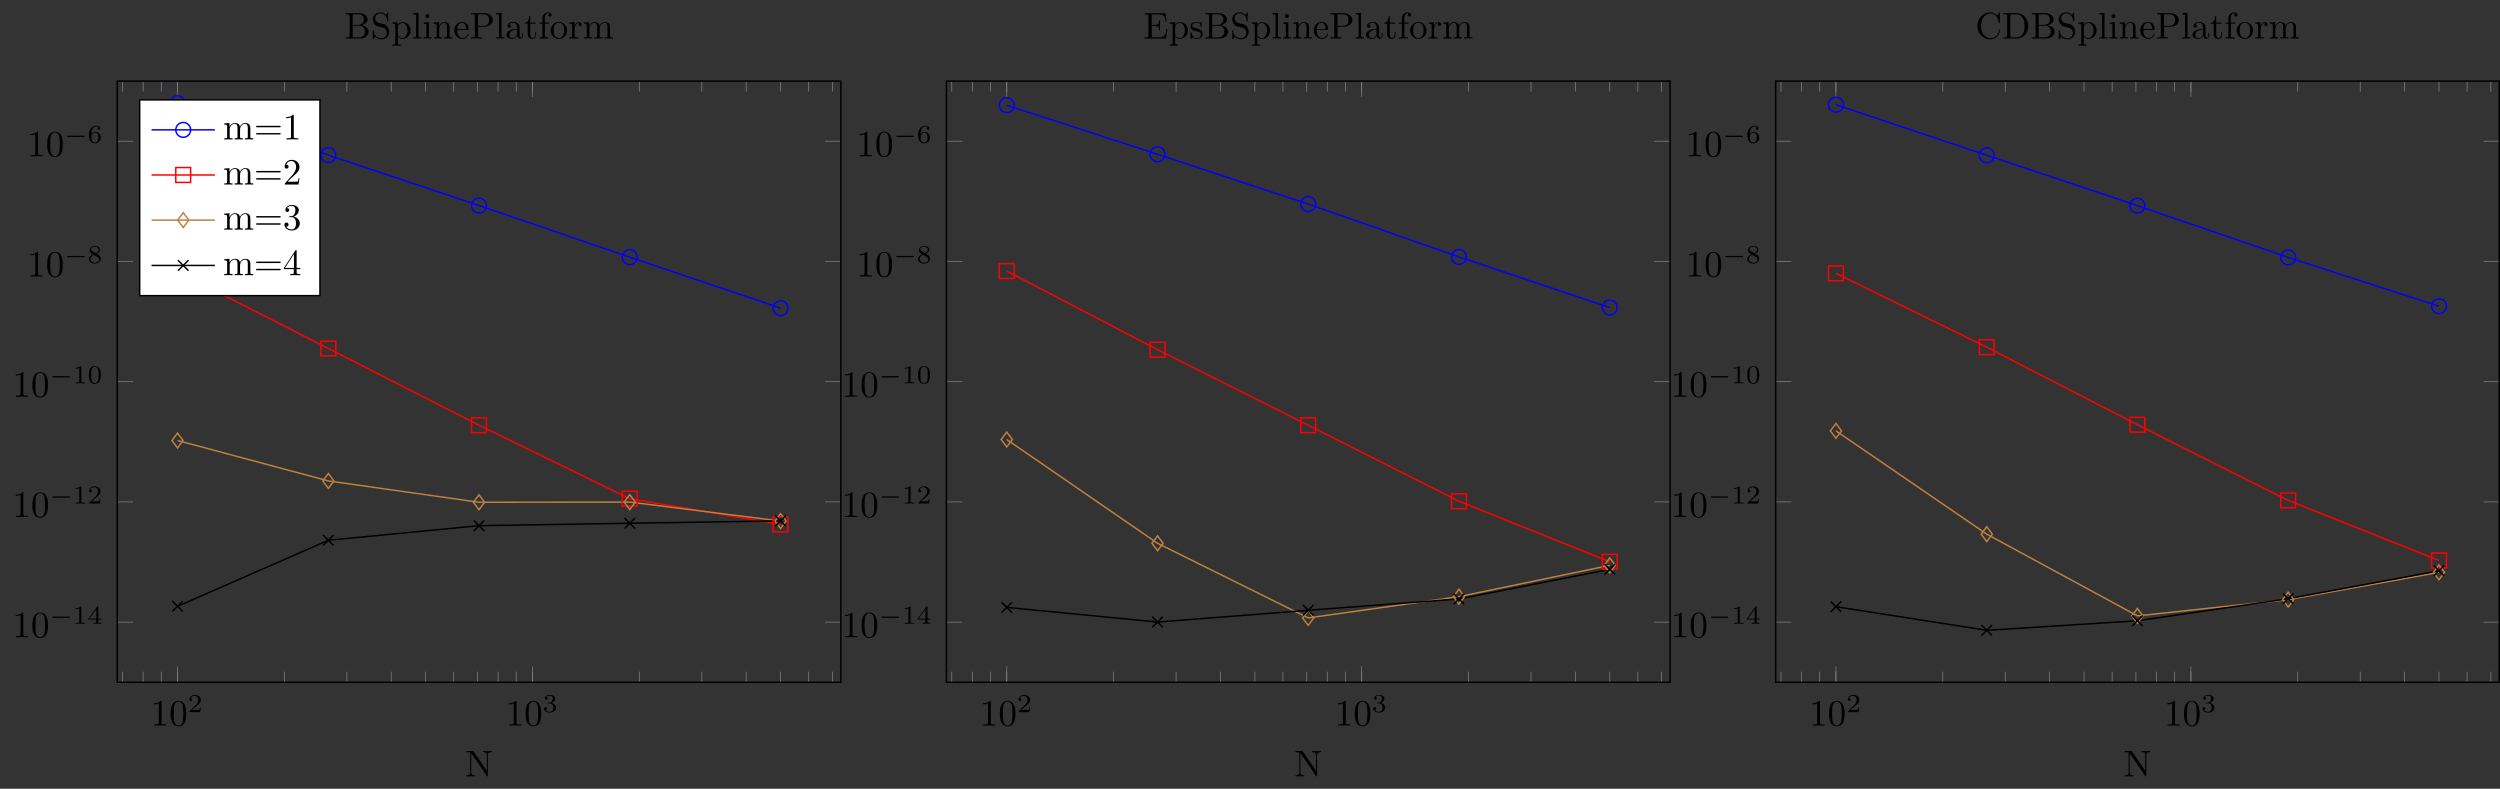 <?xml version="1.0" encoding="UTF-8"?>
<svg xmlns="http://www.w3.org/2000/svg" xmlns:xlink="http://www.w3.org/1999/xlink" width="671.184pt" height="211.762pt" viewBox="0 0 671.184 211.762" version="1.1">
<rect x="0" y="0" width="671.184" height="211.762" fill="#333333" stroke="none"/>
<defs>
<g>
<symbol overflow="visible" id="glyph0-0">
<path style="stroke:none;" d=""/>
</symbol>
<symbol overflow="visible" id="glyph0-1">
<path style="stroke:none;" d="M 2.938 -6.375 C 2.938 -6.625 2.938 -6.641 2.703 -6.641 C 2.078 -6 1.203 -6 0.891 -6 L 0.891 -5.688 C 1.094 -5.688 1.672 -5.688 2.188 -5.953 L 2.188 -0.781 C 2.188 -0.422 2.156 -0.312 1.266 -0.312 L 0.953 -0.312 L 0.953 0 C 1.297 -0.031 2.156 -0.031 2.562 -0.031 C 2.953 -0.031 3.828 -0.031 4.172 0 L 4.172 -0.312 L 3.859 -0.312 C 2.953 -0.312 2.938 -0.422 2.938 -0.781 Z M 2.938 -6.375 "/>
</symbol>
<symbol overflow="visible" id="glyph0-2">
<path style="stroke:none;" d="M 4.578 -3.188 C 4.578 -3.984 4.531 -4.781 4.188 -5.516 C 3.734 -6.484 2.906 -6.641 2.5 -6.641 C 1.891 -6.641 1.172 -6.375 0.75 -5.453 C 0.438 -4.766 0.391 -3.984 0.391 -3.188 C 0.391 -2.438 0.422 -1.547 0.844 -0.781 C 1.266 0.016 2 0.219 2.484 0.219 C 3.016 0.219 3.781 0.016 4.219 -0.938 C 4.531 -1.625 4.578 -2.406 4.578 -3.188 Z M 2.484 0 C 2.094 0 1.5 -0.25 1.328 -1.203 C 1.219 -1.797 1.219 -2.719 1.219 -3.312 C 1.219 -3.953 1.219 -4.609 1.297 -5.141 C 1.484 -6.328 2.234 -6.422 2.484 -6.422 C 2.812 -6.422 3.469 -6.234 3.656 -5.25 C 3.766 -4.688 3.766 -3.938 3.766 -3.312 C 3.766 -2.562 3.766 -1.891 3.656 -1.25 C 3.5 -0.297 2.938 0 2.484 0 Z M 2.484 0 "/>
</symbol>
<symbol overflow="visible" id="glyph1-0">
<path style="stroke:none;" d=""/>
</symbol>
<symbol overflow="visible" id="glyph1-1">
<path style="stroke:none;" d="M 3.516 -1.266 L 3.281 -1.266 C 3.266 -1.109 3.188 -0.703 3.094 -0.641 C 3.047 -0.594 2.516 -0.594 2.406 -0.594 L 1.125 -0.594 C 1.859 -1.234 2.109 -1.438 2.516 -1.766 C 3.031 -2.172 3.516 -2.609 3.516 -3.266 C 3.516 -4.109 2.781 -4.625 1.891 -4.625 C 1.031 -4.625 0.438 -4.016 0.438 -3.375 C 0.438 -3.031 0.734 -2.984 0.812 -2.984 C 0.969 -2.984 1.172 -3.109 1.172 -3.359 C 1.172 -3.484 1.125 -3.734 0.766 -3.734 C 0.984 -4.219 1.453 -4.375 1.781 -4.375 C 2.484 -4.375 2.844 -3.828 2.844 -3.266 C 2.844 -2.656 2.406 -2.188 2.188 -1.938 L 0.516 -0.266 C 0.438 -0.203 0.438 -0.188 0.438 0 L 3.312 0 Z M 3.516 -1.266 "/>
</symbol>
<symbol overflow="visible" id="glyph1-2">
<path style="stroke:none;" d="M 1.906 -2.328 C 2.453 -2.328 2.844 -1.953 2.844 -1.203 C 2.844 -0.344 2.328 -0.078 1.938 -0.078 C 1.656 -0.078 1.031 -0.156 0.75 -0.578 C 1.078 -0.578 1.156 -0.812 1.156 -0.969 C 1.156 -1.188 0.984 -1.344 0.766 -1.344 C 0.578 -1.344 0.375 -1.219 0.375 -0.938 C 0.375 -0.281 1.094 0.141 1.938 0.141 C 2.906 0.141 3.578 -0.516 3.578 -1.203 C 3.578 -1.75 3.141 -2.297 2.375 -2.453 C 3.094 -2.719 3.359 -3.234 3.359 -3.672 C 3.359 -4.219 2.734 -4.625 1.953 -4.625 C 1.188 -4.625 0.594 -4.25 0.594 -3.688 C 0.594 -3.453 0.75 -3.328 0.953 -3.328 C 1.172 -3.328 1.312 -3.484 1.312 -3.672 C 1.312 -3.875 1.172 -4.031 0.953 -4.047 C 1.203 -4.344 1.672 -4.422 1.938 -4.422 C 2.25 -4.422 2.688 -4.266 2.688 -3.672 C 2.688 -3.375 2.594 -3.047 2.406 -2.844 C 2.188 -2.578 1.984 -2.562 1.641 -2.531 C 1.469 -2.516 1.453 -2.516 1.422 -2.516 C 1.406 -2.516 1.344 -2.5 1.344 -2.422 C 1.344 -2.328 1.406 -2.328 1.531 -2.328 Z M 1.906 -2.328 "/>
</symbol>
<symbol overflow="visible" id="glyph1-3">
<path style="stroke:none;" d="M 2.328 -4.438 C 2.328 -4.625 2.328 -4.625 2.125 -4.625 C 1.672 -4.188 1.047 -4.188 0.766 -4.188 L 0.766 -3.938 C 0.922 -3.938 1.391 -3.938 1.766 -4.125 L 1.766 -0.578 C 1.766 -0.344 1.766 -0.25 1.078 -0.25 L 0.812 -0.25 L 0.812 0 C 0.938 0 1.797 -0.031 2.047 -0.031 C 2.266 -0.031 3.141 0 3.297 0 L 3.297 -0.25 L 3.031 -0.25 C 2.328 -0.25 2.328 -0.344 2.328 -0.578 Z M 2.328 -4.438 "/>
</symbol>
<symbol overflow="visible" id="glyph1-4">
<path style="stroke:none;" d="M 3.688 -1.141 L 3.688 -1.391 L 2.906 -1.391 L 2.906 -4.5 C 2.906 -4.641 2.906 -4.703 2.766 -4.703 C 2.672 -4.703 2.641 -4.703 2.578 -4.594 L 0.266 -1.391 L 0.266 -1.141 L 2.328 -1.141 L 2.328 -0.578 C 2.328 -0.328 2.328 -0.25 1.75 -0.25 L 1.562 -0.25 L 1.562 0 C 1.922 -0.016 2.359 -0.031 2.609 -0.031 C 2.875 -0.031 3.312 -0.016 3.672 0 L 3.672 -0.25 L 3.484 -0.25 C 2.906 -0.25 2.906 -0.328 2.906 -0.578 L 2.906 -1.141 Z M 2.375 -3.938 L 2.375 -1.391 L 0.531 -1.391 Z M 2.375 -3.938 "/>
</symbol>
<symbol overflow="visible" id="glyph1-5">
<path style="stroke:none;" d="M 3.594 -2.219 C 3.594 -2.984 3.5 -3.547 3.188 -4.031 C 2.969 -4.344 2.531 -4.625 1.984 -4.625 C 0.359 -4.625 0.359 -2.719 0.359 -2.219 C 0.359 -1.719 0.359 0.141 1.984 0.141 C 3.594 0.141 3.594 -1.719 3.594 -2.219 Z M 1.984 -0.062 C 1.656 -0.062 1.234 -0.25 1.094 -0.812 C 1 -1.219 1 -1.797 1 -2.312 C 1 -2.828 1 -3.359 1.094 -3.734 C 1.25 -4.281 1.688 -4.438 1.984 -4.438 C 2.359 -4.438 2.719 -4.203 2.844 -3.797 C 2.953 -3.422 2.969 -2.922 2.969 -2.312 C 2.969 -1.797 2.969 -1.281 2.875 -0.844 C 2.734 -0.203 2.266 -0.062 1.984 -0.062 Z M 1.984 -0.062 "/>
</symbol>
<symbol overflow="visible" id="glyph1-6">
<path style="stroke:none;" d="M 2.469 -2.516 C 3.016 -2.781 3.359 -3.109 3.359 -3.594 C 3.359 -4.266 2.656 -4.625 1.984 -4.625 C 1.219 -4.625 0.594 -4.125 0.594 -3.469 C 0.594 -3.141 0.75 -2.906 0.875 -2.766 C 1 -2.609 1.047 -2.578 1.453 -2.344 C 1.062 -2.172 0.375 -1.797 0.375 -1.062 C 0.375 -0.297 1.172 0.141 1.969 0.141 C 2.859 0.141 3.578 -0.422 3.578 -1.172 C 3.578 -1.641 3.312 -2.031 2.906 -2.266 C 2.812 -2.328 2.578 -2.453 2.469 -2.516 Z M 1.344 -3.172 C 1.156 -3.281 0.969 -3.469 0.969 -3.734 C 0.969 -4.172 1.469 -4.422 1.969 -4.422 C 2.516 -4.422 3 -4.078 3 -3.594 C 3 -2.969 2.266 -2.656 2.266 -2.656 C 2.25 -2.656 2.234 -2.656 2.188 -2.688 Z M 1.672 -2.203 L 2.641 -1.656 C 2.812 -1.547 3.156 -1.344 3.156 -0.938 C 3.156 -0.406 2.578 -0.078 1.984 -0.078 C 1.344 -0.078 0.797 -0.5 0.797 -1.062 C 0.797 -1.578 1.172 -1.984 1.672 -2.203 Z M 1.672 -2.203 "/>
</symbol>
<symbol overflow="visible" id="glyph1-7">
<path style="stroke:none;" d="M 1.047 -2.281 C 1.047 -2.844 1.094 -3.359 1.359 -3.797 C 1.594 -4.172 1.969 -4.422 2.422 -4.422 C 2.625 -4.422 2.906 -4.375 3.047 -4.188 C 2.875 -4.172 2.719 -4.047 2.719 -3.844 C 2.719 -3.672 2.844 -3.516 3.047 -3.516 C 3.266 -3.516 3.391 -3.656 3.391 -3.859 C 3.391 -4.266 3.094 -4.625 2.406 -4.625 C 1.406 -4.625 0.375 -3.703 0.375 -2.203 C 0.375 -0.406 1.219 0.141 2 0.141 C 2.844 0.141 3.578 -0.516 3.578 -1.422 C 3.578 -2.312 2.875 -2.969 2.062 -2.969 C 1.5 -2.969 1.203 -2.594 1.047 -2.281 Z M 2 -0.078 C 1.641 -0.078 1.375 -0.281 1.219 -0.594 C 1.125 -0.797 1.062 -1.156 1.062 -1.562 C 1.062 -2.25 1.469 -2.766 2.031 -2.766 C 2.344 -2.766 2.562 -2.641 2.734 -2.391 C 2.906 -2.125 2.906 -1.828 2.906 -1.422 C 2.906 -1.031 2.906 -0.734 2.719 -0.453 C 2.562 -0.219 2.328 -0.078 2 -0.078 Z M 2 -0.078 "/>
</symbol>
<symbol overflow="visible" id="glyph2-0">
<path style="stroke:none;" d=""/>
</symbol>
<symbol overflow="visible" id="glyph2-1">
<path style="stroke:none;" d="M 5.188 -1.578 C 5.297 -1.578 5.469 -1.578 5.469 -1.734 C 5.469 -1.922 5.297 -1.922 5.188 -1.922 L 1.031 -1.922 C 0.922 -1.922 0.75 -1.922 0.75 -1.75 C 0.75 -1.578 0.906 -1.578 1.031 -1.578 Z M 5.188 -1.578 "/>
</symbol>
<symbol overflow="visible" id="glyph3-0">
<path style="stroke:none;" d=""/>
</symbol>
<symbol overflow="visible" id="glyph3-1">
<path style="stroke:none;" d="M 7.141 -6.5 L 7.141 -6.812 L 5.969 -6.781 L 4.812 -6.812 L 4.812 -6.5 C 5.828 -6.5 5.828 -6.031 5.828 -5.766 L 5.828 -1.5 L 2.312 -6.672 C 2.219 -6.797 2.219 -6.812 2.031 -6.812 L 0.328 -6.812 L 0.328 -6.5 L 0.625 -6.5 C 0.766 -6.5 0.969 -6.484 1.109 -6.484 C 1.344 -6.453 1.359 -6.438 1.359 -6.25 L 1.359 -1.047 C 1.359 -0.781 1.359 -0.312 0.328 -0.312 L 0.328 0 L 1.5 -0.031 L 2.656 0 L 2.656 -0.312 C 1.641 -0.312 1.641 -0.781 1.641 -1.047 L 1.641 -6.234 C 1.688 -6.188 1.688 -6.172 1.734 -6.109 L 5.797 -0.125 C 5.891 -0.016 5.906 0 5.969 0 C 6.109 0 6.109 -0.062 6.109 -0.266 L 6.109 -5.766 C 6.109 -6.031 6.109 -6.5 7.141 -6.5 Z M 7.141 -6.5 "/>
</symbol>
<symbol overflow="visible" id="glyph3-2">
<path style="stroke:none;" d="M 6.484 -1.828 C 6.484 -2.688 5.672 -3.438 4.562 -3.562 C 5.531 -3.75 6.219 -4.391 6.219 -5.125 C 6.219 -5.984 5.297 -6.812 4 -6.812 L 0.359 -6.812 L 0.359 -6.5 L 0.594 -6.5 C 1.359 -6.5 1.391 -6.391 1.391 -6.031 L 1.391 -0.781 C 1.391 -0.422 1.359 -0.312 0.594 -0.312 L 0.359 -0.312 L 0.359 0 L 4.266 0 C 5.594 0 6.484 -0.891 6.484 -1.828 Z M 5.25 -5.125 C 5.25 -4.484 4.766 -3.656 3.656 -3.656 L 2.219 -3.656 L 2.219 -6.094 C 2.219 -6.438 2.234 -6.5 2.703 -6.5 L 3.938 -6.5 C 4.906 -6.5 5.25 -5.656 5.25 -5.125 Z M 5.5 -1.828 C 5.5 -1.125 4.969 -0.312 3.953 -0.312 L 2.703 -0.312 C 2.234 -0.312 2.219 -0.375 2.219 -0.703 L 2.219 -3.422 L 4.094 -3.422 C 5.078 -3.422 5.5 -2.5 5.5 -1.828 Z M 5.5 -1.828 "/>
</symbol>
<symbol overflow="visible" id="glyph3-3">
<path style="stroke:none;" d="M 4.969 -1.859 C 4.969 -2.844 4.312 -3.672 3.484 -3.875 L 2.203 -4.172 C 1.578 -4.328 1.203 -4.859 1.203 -5.438 C 1.203 -6.141 1.734 -6.75 2.516 -6.75 C 4.172 -6.75 4.391 -5.109 4.453 -4.672 C 4.469 -4.609 4.469 -4.547 4.578 -4.547 C 4.703 -4.547 4.703 -4.594 4.703 -4.781 L 4.703 -6.781 C 4.703 -6.953 4.703 -7.031 4.594 -7.031 C 4.531 -7.031 4.516 -7.016 4.453 -6.891 L 4.094 -6.328 C 3.797 -6.625 3.391 -7.031 2.5 -7.031 C 1.391 -7.031 0.562 -6.156 0.562 -5.094 C 0.562 -4.266 1.094 -3.531 1.859 -3.266 C 1.969 -3.234 2.484 -3.109 3.188 -2.938 C 3.453 -2.875 3.75 -2.797 4.031 -2.438 C 4.234 -2.172 4.344 -1.844 4.344 -1.516 C 4.344 -0.812 3.844 -0.094 3 -0.094 C 2.719 -0.094 1.953 -0.141 1.422 -0.625 C 0.844 -1.172 0.812 -1.797 0.812 -2.156 C 0.797 -2.266 0.719 -2.266 0.688 -2.266 C 0.562 -2.266 0.562 -2.188 0.562 -2.016 L 0.562 -0.016 C 0.562 0.156 0.562 0.219 0.672 0.219 C 0.734 0.219 0.75 0.203 0.812 0.094 C 0.812 0.094 0.844 0.047 1.172 -0.484 C 1.484 -0.141 2.125 0.219 3.016 0.219 C 4.172 0.219 4.969 -0.75 4.969 -1.859 Z M 4.969 -1.859 "/>
</symbol>
<symbol overflow="visible" id="glyph3-4">
<path style="stroke:none;" d="M 5.188 -2.156 C 5.188 -3.422 4.234 -4.406 3.109 -4.406 C 2.328 -4.406 1.906 -3.969 1.719 -3.75 L 1.719 -4.406 L 0.281 -4.297 L 0.281 -3.984 C 0.984 -3.984 1.062 -3.922 1.062 -3.484 L 1.062 1.172 C 1.062 1.625 0.953 1.625 0.281 1.625 L 0.281 1.938 L 1.391 1.906 L 2.516 1.938 L 2.516 1.625 C 1.859 1.625 1.75 1.625 1.75 1.172 L 1.75 -0.594 C 1.797 -0.422 2.219 0.109 2.969 0.109 C 4.156 0.109 5.188 -0.875 5.188 -2.156 Z M 4.359 -2.156 C 4.359 -0.953 3.672 -0.109 2.938 -0.109 C 2.531 -0.109 2.156 -0.312 1.891 -0.719 C 1.75 -0.922 1.75 -0.938 1.75 -1.141 L 1.75 -3.359 C 2.031 -3.875 2.516 -4.156 3.031 -4.156 C 3.766 -4.156 4.359 -3.281 4.359 -2.156 Z M 4.359 -2.156 "/>
</symbol>
<symbol overflow="visible" id="glyph3-5">
<path style="stroke:none;" d="M 2.547 0 L 2.547 -0.312 C 1.875 -0.312 1.766 -0.312 1.766 -0.75 L 1.766 -6.922 L 0.328 -6.812 L 0.328 -6.5 C 1.031 -6.5 1.109 -6.438 1.109 -5.938 L 1.109 -0.75 C 1.109 -0.312 1 -0.312 0.328 -0.312 L 0.328 0 L 1.438 -0.031 Z M 2.547 0 "/>
</symbol>
<symbol overflow="visible" id="glyph3-6">
<path style="stroke:none;" d="M 2.469 0 L 2.469 -0.312 C 1.797 -0.312 1.766 -0.359 1.766 -0.75 L 1.766 -4.406 L 0.375 -4.297 L 0.375 -3.984 C 1.016 -3.984 1.109 -3.922 1.109 -3.438 L 1.109 -0.75 C 1.109 -0.312 1 -0.312 0.328 -0.312 L 0.328 0 L 1.422 -0.031 C 1.781 -0.031 2.125 -0.016 2.469 0 Z M 1.906 -6.016 C 1.906 -6.297 1.688 -6.547 1.391 -6.547 C 1.047 -6.547 0.844 -6.266 0.844 -6.016 C 0.844 -5.75 1.078 -5.5 1.375 -5.5 C 1.719 -5.5 1.906 -5.766 1.906 -6.016 Z M 1.906 -6.016 "/>
</symbol>
<symbol overflow="visible" id="glyph3-7">
<path style="stroke:none;" d="M 5.328 0 L 5.328 -0.312 C 4.812 -0.312 4.562 -0.312 4.562 -0.609 L 4.562 -2.516 C 4.562 -3.375 4.562 -3.672 4.25 -4.031 C 4.109 -4.203 3.781 -4.406 3.203 -4.406 C 2.469 -4.406 2 -3.984 1.719 -3.359 L 1.719 -4.406 L 0.312 -4.297 L 0.312 -3.984 C 1.016 -3.984 1.094 -3.922 1.094 -3.422 L 1.094 -0.75 C 1.094 -0.312 0.984 -0.312 0.312 -0.312 L 0.312 0 L 1.453 -0.031 L 2.562 0 L 2.562 -0.312 C 1.891 -0.312 1.781 -0.312 1.781 -0.75 L 1.781 -2.594 C 1.781 -3.625 2.5 -4.188 3.125 -4.188 C 3.766 -4.188 3.875 -3.656 3.875 -3.078 L 3.875 -0.75 C 3.875 -0.312 3.766 -0.312 3.094 -0.312 L 3.094 0 L 4.219 -0.031 Z M 5.328 0 "/>
</symbol>
<symbol overflow="visible" id="glyph3-8">
<path style="stroke:none;" d="M 4.141 -1.188 C 4.141 -1.281 4.062 -1.312 4 -1.312 C 3.922 -1.312 3.891 -1.25 3.875 -1.172 C 3.531 -0.141 2.625 -0.141 2.531 -0.141 C 2.031 -0.141 1.641 -0.438 1.406 -0.812 C 1.109 -1.281 1.109 -1.938 1.109 -2.297 L 3.891 -2.297 C 4.109 -2.297 4.141 -2.297 4.141 -2.516 C 4.141 -3.5 3.594 -4.469 2.359 -4.469 C 1.203 -4.469 0.281 -3.438 0.281 -2.188 C 0.281 -0.859 1.328 0.109 2.469 0.109 C 3.688 0.109 4.141 -1 4.141 -1.188 Z M 3.484 -2.516 L 1.109 -2.516 C 1.172 -4 2.016 -4.25 2.359 -4.25 C 3.375 -4.25 3.484 -2.906 3.484 -2.516 Z M 3.484 -2.516 "/>
</symbol>
<symbol overflow="visible" id="glyph3-9">
<path style="stroke:none;" d="M 6.219 -4.953 C 6.219 -5.938 5.234 -6.812 3.875 -6.812 L 0.344 -6.812 L 0.344 -6.5 L 0.594 -6.5 C 1.359 -6.5 1.375 -6.391 1.375 -6.031 L 1.375 -0.781 C 1.375 -0.422 1.359 -0.312 0.594 -0.312 L 0.344 -0.312 L 0.344 0 C 0.703 -0.031 1.438 -0.031 1.812 -0.031 C 2.188 -0.031 2.938 -0.031 3.297 0 L 3.297 -0.312 L 3.047 -0.312 C 2.281 -0.312 2.266 -0.422 2.266 -0.781 L 2.266 -3.156 L 3.953 -3.156 C 5.141 -3.156 6.219 -3.953 6.219 -4.953 Z M 5.188 -4.953 C 5.188 -4.484 5.188 -3.406 3.609 -3.406 L 2.234 -3.406 L 2.234 -6.094 C 2.234 -6.438 2.25 -6.5 2.719 -6.5 L 3.609 -6.5 C 5.188 -6.5 5.188 -5.438 5.188 -4.953 Z M 5.188 -4.953 "/>
</symbol>
<symbol overflow="visible" id="glyph3-10">
<path style="stroke:none;" d="M 4.812 -0.891 L 4.812 -1.453 L 4.562 -1.453 L 4.562 -0.891 C 4.562 -0.312 4.312 -0.25 4.203 -0.25 C 3.875 -0.25 3.844 -0.703 3.844 -0.75 L 3.844 -2.734 C 3.844 -3.156 3.844 -3.547 3.484 -3.922 C 3.094 -4.312 2.594 -4.469 2.109 -4.469 C 1.297 -4.469 0.609 -4 0.609 -3.344 C 0.609 -3.047 0.812 -2.875 1.062 -2.875 C 1.344 -2.875 1.531 -3.078 1.531 -3.328 C 1.531 -3.453 1.469 -3.781 1.016 -3.781 C 1.281 -4.141 1.781 -4.25 2.094 -4.25 C 2.578 -4.25 3.156 -3.859 3.156 -2.969 L 3.156 -2.609 C 2.641 -2.578 1.938 -2.547 1.312 -2.25 C 0.562 -1.906 0.312 -1.391 0.312 -0.953 C 0.312 -0.141 1.281 0.109 1.906 0.109 C 2.578 0.109 3.031 -0.297 3.219 -0.75 C 3.266 -0.359 3.531 0.062 4 0.062 C 4.203 0.062 4.812 -0.078 4.812 -0.891 Z M 3.156 -1.391 C 3.156 -0.453 2.438 -0.109 1.984 -0.109 C 1.5 -0.109 1.094 -0.453 1.094 -0.953 C 1.094 -1.5 1.5 -2.328 3.156 -2.391 Z M 3.156 -1.391 "/>
</symbol>
<symbol overflow="visible" id="glyph3-11">
<path style="stroke:none;" d="M 3.312 -1.234 L 3.312 -1.797 L 3.062 -1.797 L 3.062 -1.25 C 3.062 -0.516 2.766 -0.141 2.391 -0.141 C 1.719 -0.141 1.719 -1.047 1.719 -1.219 L 1.719 -3.984 L 3.156 -3.984 L 3.156 -4.297 L 1.719 -4.297 L 1.719 -6.125 L 1.469 -6.125 C 1.469 -5.312 1.172 -4.25 0.188 -4.203 L 0.188 -3.984 L 1.031 -3.984 L 1.031 -1.234 C 1.031 -0.016 1.969 0.109 2.328 0.109 C 3.031 0.109 3.312 -0.594 3.312 -1.234 Z M 3.312 -1.234 "/>
</symbol>
<symbol overflow="visible" id="glyph3-12">
<path style="stroke:none;" d="M 3.562 -6.328 C 3.562 -6.703 3.188 -7.031 2.656 -7.031 C 1.969 -7.031 1.109 -6.5 1.109 -5.438 L 1.109 -4.297 L 0.328 -4.297 L 0.328 -3.984 L 1.109 -3.984 L 1.109 -0.75 C 1.109 -0.312 1 -0.312 0.344 -0.312 L 0.344 0 L 1.469 -0.031 C 1.875 -0.031 2.344 -0.031 2.734 0 L 2.734 -0.312 L 2.531 -0.312 C 1.797 -0.312 1.781 -0.422 1.781 -0.781 L 1.781 -3.984 L 2.906 -3.984 L 2.906 -4.297 L 1.75 -4.297 L 1.75 -5.453 C 1.75 -6.328 2.219 -6.812 2.656 -6.812 C 2.688 -6.812 2.844 -6.812 2.984 -6.734 C 2.875 -6.703 2.688 -6.562 2.688 -6.312 C 2.688 -6.094 2.844 -5.891 3.125 -5.891 C 3.406 -5.891 3.562 -6.094 3.562 -6.328 Z M 3.562 -6.328 "/>
</symbol>
<symbol overflow="visible" id="glyph3-13">
<path style="stroke:none;" d="M 4.688 -2.141 C 4.688 -3.406 3.703 -4.469 2.5 -4.469 C 1.25 -4.469 0.281 -3.375 0.281 -2.141 C 0.281 -0.844 1.312 0.109 2.484 0.109 C 3.688 0.109 4.688 -0.875 4.688 -2.141 Z M 3.875 -2.219 C 3.875 -1.859 3.875 -1.312 3.656 -0.875 C 3.422 -0.422 2.984 -0.141 2.5 -0.141 C 2.062 -0.141 1.625 -0.344 1.359 -0.812 C 1.109 -1.25 1.109 -1.859 1.109 -2.219 C 1.109 -2.609 1.109 -3.141 1.344 -3.578 C 1.609 -4.031 2.078 -4.25 2.484 -4.25 C 2.922 -4.25 3.344 -4.031 3.609 -3.594 C 3.875 -3.172 3.875 -2.594 3.875 -2.219 Z M 3.875 -2.219 "/>
</symbol>
<symbol overflow="visible" id="glyph3-14">
<path style="stroke:none;" d="M 3.625 -3.797 C 3.625 -4.109 3.312 -4.406 2.891 -4.406 C 2.156 -4.406 1.797 -3.734 1.672 -3.312 L 1.672 -4.406 L 0.281 -4.297 L 0.281 -3.984 C 0.984 -3.984 1.062 -3.922 1.062 -3.422 L 1.062 -0.75 C 1.062 -0.312 0.953 -0.312 0.281 -0.312 L 0.281 0 L 1.422 -0.031 C 1.812 -0.031 2.281 -0.031 2.688 0 L 2.688 -0.312 L 2.469 -0.312 C 1.734 -0.312 1.719 -0.422 1.719 -0.781 L 1.719 -2.312 C 1.719 -3.297 2.141 -4.188 2.891 -4.188 C 2.953 -4.188 2.984 -4.188 3 -4.172 C 2.969 -4.172 2.766 -4.047 2.766 -3.781 C 2.766 -3.516 2.984 -3.359 3.203 -3.359 C 3.375 -3.359 3.625 -3.484 3.625 -3.797 Z M 3.625 -3.797 "/>
</symbol>
<symbol overflow="visible" id="glyph3-15">
<path style="stroke:none;" d="M 8.109 0 L 8.109 -0.312 C 7.594 -0.312 7.344 -0.312 7.328 -0.609 L 7.328 -2.516 C 7.328 -3.375 7.328 -3.672 7.016 -4.031 C 6.875 -4.203 6.547 -4.406 5.969 -4.406 C 5.141 -4.406 4.688 -3.812 4.531 -3.422 C 4.391 -4.297 3.656 -4.406 3.203 -4.406 C 2.469 -4.406 2 -3.984 1.719 -3.359 L 1.719 -4.406 L 0.312 -4.297 L 0.312 -3.984 C 1.016 -3.984 1.094 -3.922 1.094 -3.422 L 1.094 -0.75 C 1.094 -0.312 0.984 -0.312 0.312 -0.312 L 0.312 0 L 1.453 -0.031 L 2.562 0 L 2.562 -0.312 C 1.891 -0.312 1.781 -0.312 1.781 -0.75 L 1.781 -2.594 C 1.781 -3.625 2.5 -4.188 3.125 -4.188 C 3.766 -4.188 3.875 -3.656 3.875 -3.078 L 3.875 -0.75 C 3.875 -0.312 3.766 -0.312 3.094 -0.312 L 3.094 0 L 4.219 -0.031 L 5.328 0 L 5.328 -0.312 C 4.672 -0.312 4.562 -0.312 4.562 -0.75 L 4.562 -2.594 C 4.562 -3.625 5.266 -4.188 5.906 -4.188 C 6.531 -4.188 6.641 -3.656 6.641 -3.078 L 6.641 -0.75 C 6.641 -0.312 6.531 -0.312 5.859 -0.312 L 5.859 0 L 6.984 -0.031 Z M 8.109 0 "/>
</symbol>
<symbol overflow="visible" id="glyph3-16">
<path style="stroke:none;" d="M 7.188 -3.453 C 7.188 -3.656 7 -3.656 6.859 -3.656 L 0.891 -3.656 C 0.75 -3.656 0.562 -3.656 0.562 -3.453 C 0.562 -3.266 0.75 -3.266 0.891 -3.266 L 6.844 -3.266 C 7 -3.266 7.188 -3.266 7.188 -3.453 Z M 7.188 -1.531 C 7.188 -1.719 7 -1.719 6.844 -1.719 L 0.891 -1.719 C 0.75 -1.719 0.562 -1.719 0.562 -1.531 C 0.562 -1.328 0.75 -1.328 0.891 -1.328 L 6.859 -1.328 C 7 -1.328 7.188 -1.328 7.188 -1.531 Z M 7.188 -1.531 "/>
</symbol>
<symbol overflow="visible" id="glyph3-17">
<path style="stroke:none;" d="M 4.172 0 L 4.172 -0.312 L 3.859 -0.312 C 2.953 -0.312 2.938 -0.422 2.938 -0.781 L 2.938 -6.375 C 2.938 -6.625 2.938 -6.641 2.703 -6.641 C 2.078 -6 1.203 -6 0.891 -6 L 0.891 -5.688 C 1.094 -5.688 1.672 -5.688 2.188 -5.953 L 2.188 -0.781 C 2.188 -0.422 2.156 -0.312 1.266 -0.312 L 0.953 -0.312 L 0.953 0 C 1.297 -0.031 2.156 -0.031 2.562 -0.031 C 2.953 -0.031 3.828 -0.031 4.172 0 Z M 4.172 0 "/>
</symbol>
<symbol overflow="visible" id="glyph3-18">
<path style="stroke:none;" d="M 4.469 -1.734 L 4.234 -1.734 C 4.172 -1.438 4.109 -1 4 -0.844 C 3.938 -0.766 3.281 -0.766 3.062 -0.766 L 1.266 -0.766 L 2.328 -1.797 C 3.875 -3.172 4.469 -3.703 4.469 -4.703 C 4.469 -5.844 3.578 -6.641 2.359 -6.641 C 1.234 -6.641 0.5 -5.719 0.5 -4.828 C 0.5 -4.281 1 -4.281 1.031 -4.281 C 1.203 -4.281 1.547 -4.391 1.547 -4.812 C 1.547 -5.062 1.359 -5.328 1.016 -5.328 C 0.938 -5.328 0.922 -5.328 0.891 -5.312 C 1.109 -5.969 1.656 -6.328 2.234 -6.328 C 3.141 -6.328 3.562 -5.516 3.562 -4.703 C 3.562 -3.906 3.078 -3.125 2.516 -2.5 L 0.609 -0.375 C 0.5 -0.266 0.5 -0.234 0.5 0 L 4.203 0 Z M 4.469 -1.734 "/>
</symbol>
<symbol overflow="visible" id="glyph3-19">
<path style="stroke:none;" d="M 4.562 -1.703 C 4.562 -2.516 3.922 -3.297 2.891 -3.516 C 3.703 -3.781 4.281 -4.469 4.281 -5.266 C 4.281 -6.078 3.406 -6.641 2.453 -6.641 C 1.453 -6.641 0.688 -6.047 0.688 -5.281 C 0.688 -4.953 0.906 -4.766 1.203 -4.766 C 1.5 -4.766 1.703 -4.984 1.703 -5.281 C 1.703 -5.766 1.234 -5.766 1.094 -5.766 C 1.391 -6.266 2.047 -6.391 2.406 -6.391 C 2.828 -6.391 3.375 -6.172 3.375 -5.281 C 3.375 -5.156 3.344 -4.578 3.094 -4.141 C 2.797 -3.656 2.453 -3.625 2.203 -3.625 C 2.125 -3.609 1.891 -3.594 1.812 -3.594 C 1.734 -3.578 1.672 -3.562 1.672 -3.469 C 1.672 -3.359 1.734 -3.359 1.906 -3.359 L 2.344 -3.359 C 3.156 -3.359 3.531 -2.688 3.531 -1.703 C 3.531 -0.344 2.844 -0.062 2.406 -0.062 C 1.969 -0.062 1.219 -0.234 0.875 -0.812 C 1.219 -0.766 1.531 -0.984 1.531 -1.359 C 1.531 -1.719 1.266 -1.922 0.984 -1.922 C 0.734 -1.922 0.422 -1.781 0.422 -1.344 C 0.422 -0.438 1.344 0.219 2.438 0.219 C 3.656 0.219 4.562 -0.688 4.562 -1.703 Z M 4.562 -1.703 "/>
</symbol>
<symbol overflow="visible" id="glyph3-20">
<path style="stroke:none;" d="M 4.688 -1.641 L 4.688 -1.953 L 3.703 -1.953 L 3.703 -6.484 C 3.703 -6.688 3.703 -6.75 3.531 -6.75 C 3.453 -6.75 3.422 -6.75 3.344 -6.625 L 0.281 -1.953 L 0.281 -1.641 L 2.938 -1.641 L 2.938 -0.781 C 2.938 -0.422 2.906 -0.312 2.172 -0.312 L 1.969 -0.312 L 1.969 0 C 2.375 -0.031 2.891 -0.031 3.312 -0.031 C 3.734 -0.031 4.25 -0.031 4.672 0 L 4.672 -0.312 L 4.453 -0.312 C 3.719 -0.312 3.703 -0.422 3.703 -0.781 L 3.703 -1.641 Z M 2.984 -1.953 L 0.562 -1.953 L 2.984 -5.672 Z M 2.984 -1.953 "/>
</symbol>
<symbol overflow="visible" id="glyph3-21">
<path style="stroke:none;" d="M 6.5 -2.578 L 6.25 -2.578 C 6 -1.031 5.766 -0.312 4.062 -0.312 L 2.734 -0.312 C 2.266 -0.312 2.25 -0.375 2.25 -0.703 L 2.25 -3.375 L 3.141 -3.375 C 4.109 -3.375 4.219 -3.047 4.219 -2.203 L 4.469 -2.203 L 4.469 -4.844 L 4.219 -4.844 C 4.219 -3.984 4.109 -3.672 3.141 -3.672 L 2.25 -3.672 L 2.25 -6.078 C 2.25 -6.406 2.266 -6.469 2.734 -6.469 L 4.016 -6.469 C 5.547 -6.469 5.812 -5.922 5.969 -4.531 L 6.219 -4.531 L 5.938 -6.781 L 0.328 -6.781 L 0.328 -6.469 L 0.562 -6.469 C 1.328 -6.469 1.359 -6.359 1.359 -6 L 1.359 -0.781 C 1.359 -0.422 1.328 -0.312 0.562 -0.312 L 0.328 -0.312 L 0.328 0 L 6.078 0 Z M 6.5 -2.578 "/>
</symbol>
<symbol overflow="visible" id="glyph3-22">
<path style="stroke:none;" d="M 3.594 -1.281 C 3.594 -1.797 3.297 -2.109 3.172 -2.219 C 2.844 -2.547 2.453 -2.625 2.031 -2.703 C 1.469 -2.812 0.812 -2.938 0.812 -3.516 C 0.812 -3.875 1.062 -4.281 1.922 -4.281 C 3.016 -4.281 3.078 -3.375 3.094 -3.078 C 3.094 -2.984 3.203 -2.984 3.203 -2.984 C 3.344 -2.984 3.344 -3.031 3.344 -3.219 L 3.344 -4.234 C 3.344 -4.391 3.344 -4.469 3.234 -4.469 C 3.188 -4.469 3.156 -4.469 3.031 -4.344 C 3 -4.312 2.906 -4.219 2.859 -4.188 C 2.484 -4.469 2.078 -4.469 1.922 -4.469 C 0.703 -4.469 0.328 -3.797 0.328 -3.234 C 0.328 -2.891 0.484 -2.609 0.75 -2.391 C 1.078 -2.141 1.359 -2.078 2.078 -1.938 C 2.297 -1.891 3.109 -1.734 3.109 -1.016 C 3.109 -0.516 2.766 -0.109 1.984 -0.109 C 1.141 -0.109 0.781 -0.672 0.594 -1.531 C 0.562 -1.656 0.562 -1.688 0.453 -1.688 C 0.328 -1.688 0.328 -1.625 0.328 -1.453 L 0.328 -0.125 C 0.328 0.047 0.328 0.109 0.438 0.109 C 0.484 0.109 0.5 0.094 0.688 -0.094 C 0.703 -0.109 0.703 -0.125 0.891 -0.312 C 1.328 0.094 1.781 0.109 1.984 0.109 C 3.125 0.109 3.594 -0.562 3.594 -1.281 Z M 3.594 -1.281 "/>
</symbol>
<symbol overflow="visible" id="glyph3-23">
<path style="stroke:none;" d="M 6.625 -2.328 C 6.625 -2.422 6.625 -2.5 6.5 -2.5 C 6.391 -2.5 6.391 -2.438 6.375 -2.328 C 6.297 -0.906 5.234 -0.094 4.141 -0.094 C 3.531 -0.094 1.578 -0.422 1.578 -3.406 C 1.578 -6.375 3.531 -6.719 4.141 -6.719 C 5.219 -6.719 6.109 -5.812 6.312 -4.359 C 6.328 -4.219 6.328 -4.188 6.469 -4.188 C 6.625 -4.188 6.625 -4.219 6.625 -4.422 L 6.625 -6.781 C 6.625 -6.953 6.625 -7.031 6.516 -7.031 C 6.484 -7.031 6.438 -7.031 6.359 -6.906 L 5.859 -6.172 C 5.5 -6.531 4.984 -7.031 4.031 -7.031 C 2.156 -7.031 0.562 -5.438 0.562 -3.406 C 0.562 -1.344 2.172 0.219 4.031 0.219 C 5.656 0.219 6.625 -1.172 6.625 -2.328 Z M 6.625 -2.328 "/>
</symbol>
<symbol overflow="visible" id="glyph3-24">
<path style="stroke:none;" d="M 7.047 -3.344 C 7.047 -5.25 5.703 -6.812 4 -6.812 L 0.344 -6.812 L 0.344 -6.5 L 0.594 -6.5 C 1.359 -6.5 1.375 -6.391 1.375 -6.031 L 1.375 -0.781 C 1.375 -0.422 1.359 -0.312 0.594 -0.312 L 0.344 -0.312 L 0.344 0 L 4 0 C 5.672 0 7.047 -1.469 7.047 -3.344 Z M 6.047 -3.344 C 6.047 -2.25 5.859 -1.641 5.5 -1.156 C 5.297 -0.891 4.734 -0.312 3.734 -0.312 L 2.719 -0.312 C 2.25 -0.312 2.234 -0.375 2.234 -0.703 L 2.234 -6.094 C 2.234 -6.438 2.25 -6.5 2.719 -6.5 L 3.719 -6.5 C 4.344 -6.5 5.031 -6.281 5.531 -5.578 C 5.969 -4.984 6.047 -4.125 6.047 -3.344 Z M 6.047 -3.344 "/>
</symbol>
</g>
<clipPath id="clip1">
  <path d="M 476 37 L 671.184 37 L 671.184 168 L 476 168 Z M 476 37 "/>
</clipPath>
<clipPath id="clip2">
  <path d="M 476 21 L 671.184 21 L 671.184 184 L 476 184 Z M 476 21 "/>
</clipPath>
</defs>
<g id="surface1">
<path style="fill:none;stroke-width:0.199;stroke-linecap:butt;stroke-linejoin:miter;stroke:rgb(50%,50%,50%);stroke-opacity:1;stroke-miterlimit:10;" d="M 175.821 -242.094 L 175.821 -239.258 M 181.349 -242.094 L 181.349 -239.258 M 186.22 -242.094 L 186.22 -239.258 M 190.583 -242.094 L 190.583 -239.258 M 219.267 -242.094 L 219.267 -239.258 M 236.048 -242.094 L 236.048 -239.258 M 247.954 -242.094 L 247.954 -239.258 M 257.189 -242.094 L 257.189 -239.258 M 264.731 -242.094 L 264.731 -239.258 M 271.11 -242.094 L 271.11 -239.258 M 276.638 -242.094 L 276.638 -239.258 M 281.513 -242.094 L 281.513 -239.258 M 285.872 -242.094 L 285.872 -239.258 M 314.56 -242.094 L 314.56 -239.258 M 331.337 -242.094 L 331.337 -239.258 M 343.243 -242.094 L 343.243 -239.258 M 352.478 -242.094 L 352.478 -239.258 M 360.024 -242.094 L 360.024 -239.258 M 366.403 -242.094 L 366.403 -239.258 M 175.821 -80.699 L 175.821 -83.531 M 181.349 -80.699 L 181.349 -83.531 M 186.22 -80.699 L 186.22 -83.531 M 190.583 -80.699 L 190.583 -83.531 M 219.267 -80.699 L 219.267 -83.531 M 236.048 -80.699 L 236.048 -83.531 M 247.954 -80.699 L 247.954 -83.531 M 257.189 -80.699 L 257.189 -83.531 M 264.731 -80.699 L 264.731 -83.531 M 271.11 -80.699 L 271.11 -83.531 M 276.638 -80.699 L 276.638 -83.531 M 281.513 -80.699 L 281.513 -83.531 M 285.872 -80.699 L 285.872 -83.531 M 314.56 -80.699 L 314.56 -83.531 M 331.337 -80.699 L 331.337 -83.531 M 343.243 -80.699 L 343.243 -83.531 M 352.478 -80.699 L 352.478 -83.531 M 360.024 -80.699 L 360.024 -83.531 M 366.403 -80.699 L 366.403 -83.531 " transform="matrix(1,0,0,-1,-142.919,-58.922)"/>
<path style="fill:none;stroke-width:0.199;stroke-linecap:butt;stroke-linejoin:miter;stroke:rgb(50%,50%,50%);stroke-opacity:1;stroke-miterlimit:10;" d="M 190.583 -242.094 L 190.583 -237.84 M 285.872 -242.094 L 285.872 -237.84 M 190.583 -80.699 L 190.583 -84.949 M 285.872 -80.699 L 285.872 -84.949 " transform="matrix(1,0,0,-1,-142.919,-58.922)"/>
<path style="fill:none;stroke-width:0.199;stroke-linecap:butt;stroke-linejoin:miter;stroke:rgb(50%,50%,50%);stroke-opacity:1;stroke-miterlimit:10;" d="M 174.392 -225.953 L 178.63 -225.953 M 174.392 -193.676 L 178.63 -193.676 M 174.392 -161.395 L 178.63 -161.395 M 174.392 -129.117 L 178.63 -129.117 M 174.392 -96.836 L 178.63 -96.836 M 368.669 -225.953 L 364.427 -225.953 M 368.669 -193.676 L 364.427 -193.676 M 368.669 -161.395 L 364.427 -161.395 M 368.669 -129.117 L 364.427 -129.117 M 368.669 -96.836 L 364.427 -96.836 " transform="matrix(1,0,0,-1,-142.919,-58.922)"/>
<path style="fill:none;stroke-width:0.399;stroke-linecap:butt;stroke-linejoin:miter;stroke:rgb(0%,0%,0%);stroke-opacity:1;stroke-miterlimit:10;" d="M 174.392 -242.094 L 174.392 -80.699 L 368.669 -80.699 L 368.669 -242.094 Z M 174.392 -242.094 " transform="matrix(1,0,0,-1,-142.919,-58.922)"/>
<g style="fill:rgb(0%,0%,0%);fill-opacity:1;">
  <use xlink:href="#glyph0-1" x="40.444" y="194.797"/>
  <use xlink:href="#glyph0-2" x="45.425" y="194.797"/>
</g>
<g style="fill:rgb(0%,0%,0%);fill-opacity:1;">
  <use xlink:href="#glyph1-1" x="50.407" y="191.181"/>
</g>
<g style="fill:rgb(0%,0%,0%);fill-opacity:1;">
  <use xlink:href="#glyph0-1" x="135.734" y="194.797"/>
  <use xlink:href="#glyph0-2" x="140.715" y="194.797"/>
</g>
<g style="fill:rgb(0%,0%,0%);fill-opacity:1;">
  <use xlink:href="#glyph1-2" x="145.697" y="191.181"/>
</g>
<g style="fill:rgb(0%,0%,0%);fill-opacity:1;">
  <use xlink:href="#glyph0-1" x="3.321" y="171.083"/>
  <use xlink:href="#glyph0-2" x="8.302" y="171.083"/>
</g>
<g style="fill:rgb(0%,0%,0%);fill-opacity:1;">
  <use xlink:href="#glyph2-1" x="13.283" y="167.467"/>
</g>
<g style="fill:rgb(0%,0%,0%);fill-opacity:1;">
  <use xlink:href="#glyph1-3" x="19.51" y="167.467"/>
  <use xlink:href="#glyph1-4" x="23.481" y="167.467"/>
</g>
<g style="fill:rgb(0%,0%,0%);fill-opacity:1;">
  <use xlink:href="#glyph0-1" x="3.321" y="138.804"/>
  <use xlink:href="#glyph0-2" x="8.302" y="138.804"/>
</g>
<g style="fill:rgb(0%,0%,0%);fill-opacity:1;">
  <use xlink:href="#glyph2-1" x="13.283" y="135.189"/>
</g>
<g style="fill:rgb(0%,0%,0%);fill-opacity:1;">
  <use xlink:href="#glyph1-3" x="19.51" y="135.189"/>
  <use xlink:href="#glyph1-1" x="23.481" y="135.189"/>
</g>
<g style="fill:rgb(0%,0%,0%);fill-opacity:1;">
  <use xlink:href="#glyph0-1" x="3.321" y="106.526"/>
  <use xlink:href="#glyph0-2" x="8.302" y="106.526"/>
</g>
<g style="fill:rgb(0%,0%,0%);fill-opacity:1;">
  <use xlink:href="#glyph2-1" x="13.283" y="102.91"/>
</g>
<g style="fill:rgb(0%,0%,0%);fill-opacity:1;">
  <use xlink:href="#glyph1-3" x="19.51" y="102.91"/>
  <use xlink:href="#glyph1-5" x="23.481" y="102.91"/>
</g>
<g style="fill:rgb(0%,0%,0%);fill-opacity:1;">
  <use xlink:href="#glyph0-1" x="7.292" y="74.247"/>
  <use xlink:href="#glyph0-2" x="12.273" y="74.247"/>
</g>
<g style="fill:rgb(0%,0%,0%);fill-opacity:1;">
  <use xlink:href="#glyph2-1" x="17.254" y="70.632"/>
</g>
<g style="fill:rgb(0%,0%,0%);fill-opacity:1;">
  <use xlink:href="#glyph1-6" x="23.481" y="70.632"/>
</g>
<g style="fill:rgb(0%,0%,0%);fill-opacity:1;">
  <use xlink:href="#glyph0-1" x="7.292" y="41.968"/>
  <use xlink:href="#glyph0-2" x="12.273" y="41.968"/>
</g>
<g style="fill:rgb(0%,0%,0%);fill-opacity:1;">
  <use xlink:href="#glyph2-1" x="17.254" y="38.353"/>
</g>
<g style="fill:rgb(0%,0%,0%);fill-opacity:1;">
  <use xlink:href="#glyph1-7" x="23.481" y="38.353"/>
</g>
<path style="fill:none;stroke-width:0.399;stroke-linecap:butt;stroke-linejoin:miter;stroke:rgb(0%,0%,100%);stroke-opacity:1;stroke-miterlimit:10;" d="M 190.583 -86.641 L 231.067 -100.563 L 271.521 -114.109 L 311.989 -127.957 L 352.478 -141.66 " transform="matrix(1,0,0,-1,-142.919,-58.922)"/>
<path style="fill:none;stroke-width:0.399;stroke-linecap:butt;stroke-linejoin:miter;stroke:rgb(100%,0%,0%);stroke-opacity:1;stroke-miterlimit:10;" d="M 190.583 -131.871 L 231.067 -152.484 L 271.521 -173.086 L 311.989 -192.801 L 352.478 -199.731 " transform="matrix(1,0,0,-1,-142.919,-58.922)"/>
<path style="fill:none;stroke-width:0.399;stroke-linecap:butt;stroke-linejoin:miter;stroke:rgb(75%,50%,25%);stroke-opacity:1;stroke-miterlimit:10;" d="M 190.583 -177.188 L 231.067 -188.039 L 271.521 -193.77 L 311.989 -193.715 L 352.478 -198.809 " transform="matrix(1,0,0,-1,-142.919,-58.922)"/>
<path style="fill:none;stroke-width:0.399;stroke-linecap:butt;stroke-linejoin:miter;stroke:rgb(0%,0%,0%);stroke-opacity:1;stroke-miterlimit:10;" d="M 190.583 -221.699 L 231.067 -203.961 L 271.521 -200.055 L 311.989 -199.402 L 352.478 -198.762 " transform="matrix(1,0,0,-1,-142.919,-58.922)"/>
<path style="fill:none;stroke-width:0.399;stroke-linecap:butt;stroke-linejoin:miter;stroke:rgb(0%,0%,100%);stroke-opacity:1;stroke-miterlimit:10;" d="M 192.575 -86.641 C 192.575 -85.539 191.681 -84.649 190.583 -84.649 C 189.482 -84.649 188.591 -85.539 188.591 -86.641 C 188.591 -87.742 189.482 -88.633 190.583 -88.633 C 191.681 -88.633 192.575 -87.742 192.575 -86.641 Z M 192.575 -86.641 " transform="matrix(1,0,0,-1,-142.919,-58.922)"/>
<path style="fill:none;stroke-width:0.399;stroke-linecap:butt;stroke-linejoin:miter;stroke:rgb(0%,0%,100%);stroke-opacity:1;stroke-miterlimit:10;" d="M 233.06 -100.563 C 233.06 -99.465 232.169 -98.57 231.067 -98.57 C 229.966 -98.57 229.075 -99.465 229.075 -100.563 C 229.075 -101.664 229.966 -102.555 231.067 -102.555 C 232.169 -102.555 233.06 -101.664 233.06 -100.563 Z M 233.06 -100.563 " transform="matrix(1,0,0,-1,-142.919,-58.922)"/>
<path style="fill:none;stroke-width:0.399;stroke-linecap:butt;stroke-linejoin:miter;stroke:rgb(0%,0%,100%);stroke-opacity:1;stroke-miterlimit:10;" d="M 273.513 -114.109 C 273.513 -113.012 272.622 -112.117 271.521 -112.117 C 270.419 -112.117 269.528 -113.012 269.528 -114.109 C 269.528 -115.211 270.419 -116.102 271.521 -116.102 C 272.622 -116.102 273.513 -115.211 273.513 -114.109 Z M 273.513 -114.109 " transform="matrix(1,0,0,-1,-142.919,-58.922)"/>
<path style="fill:none;stroke-width:0.399;stroke-linecap:butt;stroke-linejoin:miter;stroke:rgb(0%,0%,100%);stroke-opacity:1;stroke-miterlimit:10;" d="M 313.981 -127.957 C 313.981 -126.856 313.091 -125.965 311.989 -125.965 C 310.892 -125.965 309.997 -126.856 309.997 -127.957 C 309.997 -129.059 310.892 -129.949 311.989 -129.949 C 313.091 -129.949 313.981 -129.059 313.981 -127.957 Z M 313.981 -127.957 " transform="matrix(1,0,0,-1,-142.919,-58.922)"/>
<path style="fill:none;stroke-width:0.399;stroke-linecap:butt;stroke-linejoin:miter;stroke:rgb(0%,0%,100%);stroke-opacity:1;stroke-miterlimit:10;" d="M 354.47 -141.66 C 354.47 -140.563 353.579 -139.668 352.478 -139.668 C 351.376 -139.668 350.485 -140.563 350.485 -141.66 C 350.485 -142.762 351.376 -143.656 352.478 -143.656 C 353.579 -143.656 354.47 -142.762 354.47 -141.66 Z M 354.47 -141.66 " transform="matrix(1,0,0,-1,-142.919,-58.922)"/>
<path style="fill:none;stroke-width:0.399;stroke-linecap:butt;stroke-linejoin:miter;stroke:rgb(100%,0%,0%);stroke-opacity:1;stroke-miterlimit:10;" d="M 188.591 -133.863 L 192.575 -133.863 L 192.575 -129.879 L 188.591 -129.879 Z M 188.591 -133.863 " transform="matrix(1,0,0,-1,-142.919,-58.922)"/>
<path style="fill:none;stroke-width:0.399;stroke-linecap:butt;stroke-linejoin:miter;stroke:rgb(100%,0%,0%);stroke-opacity:1;stroke-miterlimit:10;" d="M 229.075 -154.477 L 233.06 -154.477 L 233.06 -150.492 L 229.075 -150.492 Z M 229.075 -154.477 " transform="matrix(1,0,0,-1,-142.919,-58.922)"/>
<path style="fill:none;stroke-width:0.399;stroke-linecap:butt;stroke-linejoin:miter;stroke:rgb(100%,0%,0%);stroke-opacity:1;stroke-miterlimit:10;" d="M 269.528 -175.078 L 273.513 -175.078 L 273.513 -171.094 L 269.528 -171.094 Z M 269.528 -175.078 " transform="matrix(1,0,0,-1,-142.919,-58.922)"/>
<path style="fill:none;stroke-width:0.399;stroke-linecap:butt;stroke-linejoin:miter;stroke:rgb(100%,0%,0%);stroke-opacity:1;stroke-miterlimit:10;" d="M 309.997 -194.793 L 313.981 -194.793 L 313.981 -190.809 L 309.997 -190.809 Z M 309.997 -194.793 " transform="matrix(1,0,0,-1,-142.919,-58.922)"/>
<path style="fill:none;stroke-width:0.399;stroke-linecap:butt;stroke-linejoin:miter;stroke:rgb(100%,0%,0%);stroke-opacity:1;stroke-miterlimit:10;" d="M 350.485 -201.727 L 354.47 -201.727 L 354.47 -197.738 L 350.485 -197.738 Z M 350.485 -201.727 " transform="matrix(1,0,0,-1,-142.919,-58.922)"/>
<path style="fill:none;stroke-width:0.399;stroke-linecap:butt;stroke-linejoin:miter;stroke:rgb(75%,50%,25%);stroke-opacity:1;stroke-miterlimit:10;" d="M 190.583 -175.195 L 192.075 -177.188 L 190.583 -179.18 L 189.087 -177.188 Z M 190.583 -175.195 " transform="matrix(1,0,0,-1,-142.919,-58.922)"/>
<path style="fill:none;stroke-width:0.399;stroke-linecap:butt;stroke-linejoin:miter;stroke:rgb(75%,50%,25%);stroke-opacity:1;stroke-miterlimit:10;" d="M 231.067 -186.047 L 232.564 -188.039 L 231.067 -190.031 L 229.571 -188.039 Z M 231.067 -186.047 " transform="matrix(1,0,0,-1,-142.919,-58.922)"/>
<path style="fill:none;stroke-width:0.399;stroke-linecap:butt;stroke-linejoin:miter;stroke:rgb(75%,50%,25%);stroke-opacity:1;stroke-miterlimit:10;" d="M 271.521 -191.777 L 273.013 -193.77 L 271.521 -195.762 L 270.024 -193.77 Z M 271.521 -191.777 " transform="matrix(1,0,0,-1,-142.919,-58.922)"/>
<path style="fill:none;stroke-width:0.399;stroke-linecap:butt;stroke-linejoin:miter;stroke:rgb(75%,50%,25%);stroke-opacity:1;stroke-miterlimit:10;" d="M 311.989 -191.723 L 313.485 -193.715 L 311.989 -195.707 L 310.497 -193.715 Z M 311.989 -191.723 " transform="matrix(1,0,0,-1,-142.919,-58.922)"/>
<path style="fill:none;stroke-width:0.399;stroke-linecap:butt;stroke-linejoin:miter;stroke:rgb(75%,50%,25%);stroke-opacity:1;stroke-miterlimit:10;" d="M 352.478 -196.817 L 353.974 -198.809 L 352.478 -200.801 L 350.981 -198.809 Z M 352.478 -196.817 " transform="matrix(1,0,0,-1,-142.919,-58.922)"/>
<path style="fill:none;stroke-width:0.399;stroke-linecap:butt;stroke-linejoin:miter;stroke:rgb(0%,0%,0%);stroke-opacity:1;stroke-miterlimit:10;" d="M 189.173 -223.109 L 191.989 -220.293 M 189.173 -220.293 L 191.989 -223.109 " transform="matrix(1,0,0,-1,-142.919,-58.922)"/>
<path style="fill:none;stroke-width:0.399;stroke-linecap:butt;stroke-linejoin:miter;stroke:rgb(0%,0%,0%);stroke-opacity:1;stroke-miterlimit:10;" d="M 229.657 -205.371 L 232.478 -202.555 M 229.657 -202.555 L 232.478 -205.371 " transform="matrix(1,0,0,-1,-142.919,-58.922)"/>
<path style="fill:none;stroke-width:0.399;stroke-linecap:butt;stroke-linejoin:miter;stroke:rgb(0%,0%,0%);stroke-opacity:1;stroke-miterlimit:10;" d="M 270.11 -201.465 L 272.927 -198.649 M 270.11 -198.649 L 272.927 -201.465 " transform="matrix(1,0,0,-1,-142.919,-58.922)"/>
<path style="fill:none;stroke-width:0.399;stroke-linecap:butt;stroke-linejoin:miter;stroke:rgb(0%,0%,0%);stroke-opacity:1;stroke-miterlimit:10;" d="M 310.583 -200.813 L 313.399 -197.996 M 310.583 -197.996 L 313.399 -200.813 " transform="matrix(1,0,0,-1,-142.919,-58.922)"/>
<path style="fill:none;stroke-width:0.399;stroke-linecap:butt;stroke-linejoin:miter;stroke:rgb(0%,0%,0%);stroke-opacity:1;stroke-miterlimit:10;" d="M 351.067 -200.172 L 353.888 -197.352 M 351.067 -197.352 L 353.888 -200.172 " transform="matrix(1,0,0,-1,-142.919,-58.922)"/>
<g style="fill:rgb(0%,0%,0%);fill-opacity:1;">
  <use xlink:href="#glyph3-1" x="124.871" y="208.441"/>
</g>
<g style="fill:rgb(0%,0%,0%);fill-opacity:1;">
  <use xlink:href="#glyph3-2" x="92.468" y="10.344"/>
  <use xlink:href="#glyph3-3" x="99.522" y="10.344"/>
  <use xlink:href="#glyph3-4" x="105.061" y="10.344"/>
  <use xlink:href="#glyph3-5" x="110.6" y="10.344"/>
  <use xlink:href="#glyph3-6" x="113.37" y="10.344"/>
  <use xlink:href="#glyph3-7" x="116.139" y="10.344"/>
  <use xlink:href="#glyph3-8" x="121.678" y="10.344"/>
  <use xlink:href="#glyph3-9" x="126.102" y="10.344"/>
  <use xlink:href="#glyph3-5" x="132.886" y="10.344"/>
  <use xlink:href="#glyph3-10" x="135.656" y="10.344"/>
  <use xlink:href="#glyph3-11" x="140.637" y="10.344"/>
  <use xlink:href="#glyph3-12" x="144.513" y="10.344"/>
  <use xlink:href="#glyph3-13" x="147.561" y="10.344"/>
  <use xlink:href="#glyph3-14" x="152.543" y="10.344"/>
  <use xlink:href="#glyph3-15" x="156.448" y="10.344"/>
</g>
<path style="fill-rule:nonzero;fill:rgb(100%,100%,100%);fill-opacity:1;stroke-width:0.399;stroke-linecap:butt;stroke-linejoin:miter;stroke:rgb(0%,0%,0%);stroke-opacity:1;stroke-miterlimit:10;" d="M 180.419 -138.293 L 228.821 -138.293 L 228.821 -85.738 L 180.419 -85.738 Z M 180.419 -138.293 " transform="matrix(1,0,0,-1,-142.919,-58.922)"/>
<path style="fill:none;stroke-width:0.399;stroke-linecap:butt;stroke-linejoin:miter;stroke:rgb(0%,0%,100%);stroke-opacity:1;stroke-miterlimit:10;" d="M -0.001 0.002 L 17.006 0.002 " transform="matrix(1,0,0,-1,40.685,34.865)"/>
<path style="fill:none;stroke-width:0.399;stroke-linecap:butt;stroke-linejoin:miter;stroke:rgb(0%,0%,100%);stroke-opacity:1;stroke-miterlimit:10;" d="M 10.499 0.002 C 10.499 1.099 9.604 1.994 8.502 1.994 C 7.405 1.994 6.51 1.099 6.51 0.002 C 6.51 -1.1 7.405 -1.994 8.502 -1.994 C 9.604 -1.994 10.499 -1.1 10.499 0.002 Z M 10.499 0.002 " transform="matrix(1,0,0,-1,40.685,34.865)"/>
<g style="fill:rgb(0%,0%,0%);fill-opacity:1;">
  <use xlink:href="#glyph3-15" x="59.885" y="37.435"/>
  <use xlink:href="#glyph3-16" x="68.184" y="37.435"/>
  <use xlink:href="#glyph3-17" x="75.935" y="37.435"/>
</g>
<path style="fill:none;stroke-width:0.399;stroke-linecap:butt;stroke-linejoin:miter;stroke:rgb(100%,0%,0%);stroke-opacity:1;stroke-miterlimit:10;" d="M -0.001 -0.001 L 17.006 -0.001 " transform="matrix(1,0,0,-1,40.685,46.979)"/>
<path style="fill:none;stroke-width:0.399;stroke-linecap:butt;stroke-linejoin:miter;stroke:rgb(100%,0%,0%);stroke-opacity:1;stroke-miterlimit:10;" d="M 6.51 -1.994 L 10.499 -1.994 L 10.499 1.991 L 6.51 1.991 Z M 6.51 -1.994 " transform="matrix(1,0,0,-1,40.685,46.979)"/>
<g style="fill:rgb(0%,0%,0%);fill-opacity:1;">
  <use xlink:href="#glyph3-15" x="59.885" y="49.55"/>
  <use xlink:href="#glyph3-16" x="68.184" y="49.55"/>
  <use xlink:href="#glyph3-18" x="75.935" y="49.55"/>
</g>
<path style="fill:none;stroke-width:0.399;stroke-linecap:butt;stroke-linejoin:miter;stroke:rgb(75%,50%,25%);stroke-opacity:1;stroke-miterlimit:10;" d="M -0.001 0 L 17.006 0 " transform="matrix(1,0,0,-1,40.685,59.094)"/>
<path style="fill:none;stroke-width:0.399;stroke-linecap:butt;stroke-linejoin:miter;stroke:rgb(75%,50%,25%);stroke-opacity:1;stroke-miterlimit:10;" d="M 8.502 1.992 L 9.999 0 L 8.502 -1.992 L 7.01 0 Z M 8.502 1.992 " transform="matrix(1,0,0,-1,40.685,59.094)"/>
<g style="fill:rgb(0%,0%,0%);fill-opacity:1;">
  <use xlink:href="#glyph3-15" x="59.885" y="61.664"/>
  <use xlink:href="#glyph3-16" x="68.184" y="61.664"/>
  <use xlink:href="#glyph3-19" x="75.935" y="61.664"/>
</g>
<path style="fill:none;stroke-width:0.399;stroke-linecap:butt;stroke-linejoin:miter;stroke:rgb(0%,0%,0%);stroke-opacity:1;stroke-miterlimit:10;" d="M -0.001 0.001 L 17.006 0.001 " transform="matrix(1,0,0,-1,40.685,71.263)"/>
<path style="fill:none;stroke-width:0.399;stroke-linecap:butt;stroke-linejoin:miter;stroke:rgb(0%,0%,0%);stroke-opacity:1;stroke-miterlimit:10;" d="M 7.096 -1.409 L 9.913 1.408 M 7.096 1.408 L 9.913 -1.409 " transform="matrix(1,0,0,-1,40.685,71.263)"/>
<g style="fill:rgb(0%,0%,0%);fill-opacity:1;">
  <use xlink:href="#glyph3-15" x="59.885" y="73.888"/>
  <use xlink:href="#glyph3-16" x="68.184" y="73.888"/>
  <use xlink:href="#glyph3-20" x="75.935" y="73.888"/>
</g>
<path style="fill:none;stroke-width:0.199;stroke-linecap:butt;stroke-linejoin:miter;stroke:rgb(50%,50%,50%);stroke-opacity:1;stroke-miterlimit:10;" d="M 175.821 -242.094 L 175.821 -239.258 M 181.349 -242.094 L 181.349 -239.258 M 186.22 -242.094 L 186.22 -239.258 M 190.583 -242.094 L 190.583 -239.258 M 219.267 -242.094 L 219.267 -239.258 M 236.048 -242.094 L 236.048 -239.258 M 247.954 -242.094 L 247.954 -239.258 M 257.189 -242.094 L 257.189 -239.258 M 264.732 -242.094 L 264.732 -239.258 M 271.111 -242.094 L 271.111 -239.258 M 276.638 -242.094 L 276.638 -239.258 M 281.513 -242.094 L 281.513 -239.258 M 285.872 -242.094 L 285.872 -239.258 M 314.56 -242.094 L 314.56 -239.258 M 331.337 -242.094 L 331.337 -239.258 M 343.243 -242.094 L 343.243 -239.258 M 352.478 -242.094 L 352.478 -239.258 M 360.025 -242.094 L 360.025 -239.258 M 366.403 -242.094 L 366.403 -239.258 M 175.821 -80.699 L 175.821 -83.531 M 181.349 -80.699 L 181.349 -83.531 M 186.22 -80.699 L 186.22 -83.531 M 190.583 -80.699 L 190.583 -83.531 M 219.267 -80.699 L 219.267 -83.531 M 236.048 -80.699 L 236.048 -83.531 M 247.954 -80.699 L 247.954 -83.531 M 257.189 -80.699 L 257.189 -83.531 M 264.732 -80.699 L 264.732 -83.531 M 271.111 -80.699 L 271.111 -83.531 M 276.638 -80.699 L 276.638 -83.531 M 281.513 -80.699 L 281.513 -83.531 M 285.872 -80.699 L 285.872 -83.531 M 314.56 -80.699 L 314.56 -83.531 M 331.337 -80.699 L 331.337 -83.531 M 343.243 -80.699 L 343.243 -83.531 M 352.478 -80.699 L 352.478 -83.531 M 360.025 -80.699 L 360.025 -83.531 M 366.403 -80.699 L 366.403 -83.531 " transform="matrix(1,0,0,-1,79.702,-58.922)"/>
<path style="fill:none;stroke-width:0.199;stroke-linecap:butt;stroke-linejoin:miter;stroke:rgb(50%,50%,50%);stroke-opacity:1;stroke-miterlimit:10;" d="M 190.583 -242.094 L 190.583 -237.84 M 285.872 -242.094 L 285.872 -237.84 M 190.583 -80.699 L 190.583 -84.949 M 285.872 -80.699 L 285.872 -84.949 " transform="matrix(1,0,0,-1,79.702,-58.922)"/>
<path style="fill:none;stroke-width:0.199;stroke-linecap:butt;stroke-linejoin:miter;stroke:rgb(50%,50%,50%);stroke-opacity:1;stroke-miterlimit:10;" d="M 174.392 -225.953 L 178.63 -225.953 M 174.392 -193.676 L 178.63 -193.676 M 174.392 -161.395 L 178.63 -161.395 M 174.392 -129.117 L 178.63 -129.117 M 174.392 -96.836 L 178.63 -96.836 M 368.669 -225.953 L 364.427 -225.953 M 368.669 -193.676 L 364.427 -193.676 M 368.669 -161.395 L 364.427 -161.395 M 368.669 -129.117 L 364.427 -129.117 M 368.669 -96.836 L 364.427 -96.836 " transform="matrix(1,0,0,-1,79.702,-58.922)"/>
<path style="fill:none;stroke-width:0.399;stroke-linecap:butt;stroke-linejoin:miter;stroke:rgb(0%,0%,0%);stroke-opacity:1;stroke-miterlimit:10;" d="M 174.392 -242.094 L 174.392 -80.699 L 368.669 -80.699 L 368.669 -242.094 Z M 174.392 -242.094 " transform="matrix(1,0,0,-1,79.702,-58.922)"/>
<g style="fill:rgb(0%,0%,0%);fill-opacity:1;">
  <use xlink:href="#glyph0-1" x="263.065" y="194.797"/>
  <use xlink:href="#glyph0-2" x="268.046" y="194.797"/>
</g>
<g style="fill:rgb(0%,0%,0%);fill-opacity:1;">
  <use xlink:href="#glyph1-1" x="273.027" y="191.181"/>
</g>
<g style="fill:rgb(0%,0%,0%);fill-opacity:1;">
  <use xlink:href="#glyph0-1" x="358.354" y="194.797"/>
  <use xlink:href="#glyph0-2" x="363.335" y="194.797"/>
</g>
<g style="fill:rgb(0%,0%,0%);fill-opacity:1;">
  <use xlink:href="#glyph1-2" x="368.317" y="191.181"/>
</g>
<g style="fill:rgb(0%,0%,0%);fill-opacity:1;">
  <use xlink:href="#glyph0-1" x="225.941" y="171.083"/>
  <use xlink:href="#glyph0-2" x="230.922" y="171.083"/>
</g>
<g style="fill:rgb(0%,0%,0%);fill-opacity:1;">
  <use xlink:href="#glyph2-1" x="235.904" y="167.467"/>
</g>
<g style="fill:rgb(0%,0%,0%);fill-opacity:1;">
  <use xlink:href="#glyph1-3" x="242.13" y="167.467"/>
  <use xlink:href="#glyph1-4" x="246.101" y="167.467"/>
</g>
<g style="fill:rgb(0%,0%,0%);fill-opacity:1;">
  <use xlink:href="#glyph0-1" x="225.941" y="138.804"/>
  <use xlink:href="#glyph0-2" x="230.922" y="138.804"/>
</g>
<g style="fill:rgb(0%,0%,0%);fill-opacity:1;">
  <use xlink:href="#glyph2-1" x="235.904" y="135.189"/>
</g>
<g style="fill:rgb(0%,0%,0%);fill-opacity:1;">
  <use xlink:href="#glyph1-3" x="242.13" y="135.189"/>
  <use xlink:href="#glyph1-1" x="246.101" y="135.189"/>
</g>
<g style="fill:rgb(0%,0%,0%);fill-opacity:1;">
  <use xlink:href="#glyph0-1" x="225.941" y="106.526"/>
  <use xlink:href="#glyph0-2" x="230.922" y="106.526"/>
</g>
<g style="fill:rgb(0%,0%,0%);fill-opacity:1;">
  <use xlink:href="#glyph2-1" x="235.904" y="102.91"/>
</g>
<g style="fill:rgb(0%,0%,0%);fill-opacity:1;">
  <use xlink:href="#glyph1-3" x="242.13" y="102.91"/>
  <use xlink:href="#glyph1-5" x="246.101" y="102.91"/>
</g>
<g style="fill:rgb(0%,0%,0%);fill-opacity:1;">
  <use xlink:href="#glyph0-1" x="229.912" y="74.247"/>
  <use xlink:href="#glyph0-2" x="234.893" y="74.247"/>
</g>
<g style="fill:rgb(0%,0%,0%);fill-opacity:1;">
  <use xlink:href="#glyph2-1" x="239.875" y="70.632"/>
</g>
<g style="fill:rgb(0%,0%,0%);fill-opacity:1;">
  <use xlink:href="#glyph1-6" x="246.101" y="70.632"/>
</g>
<g style="fill:rgb(0%,0%,0%);fill-opacity:1;">
  <use xlink:href="#glyph0-1" x="229.912" y="41.968"/>
  <use xlink:href="#glyph0-2" x="234.893" y="41.968"/>
</g>
<g style="fill:rgb(0%,0%,0%);fill-opacity:1;">
  <use xlink:href="#glyph2-1" x="239.875" y="38.353"/>
</g>
<g style="fill:rgb(0%,0%,0%);fill-opacity:1;">
  <use xlink:href="#glyph1-7" x="246.101" y="38.353"/>
</g>
<path style="fill:none;stroke-width:0.399;stroke-linecap:butt;stroke-linejoin:miter;stroke:rgb(0%,0%,100%);stroke-opacity:1;stroke-miterlimit:10;" d="M 190.583 -87.18 L 231.068 -100.336 L 271.521 -113.703 L 311.989 -127.902 L 352.478 -141.484 " transform="matrix(1,0,0,-1,79.702,-58.922)"/>
<path style="fill:none;stroke-width:0.399;stroke-linecap:butt;stroke-linejoin:miter;stroke:rgb(100%,0%,0%);stroke-opacity:1;stroke-miterlimit:10;" d="M 190.583 -131.695 L 231.068 -152.801 L 271.521 -173.086 L 311.989 -193.496 L 352.478 -209.742 " transform="matrix(1,0,0,-1,79.702,-58.922)"/>
<path style="fill:none;stroke-width:0.399;stroke-linecap:butt;stroke-linejoin:miter;stroke:rgb(75%,50%,25%);stroke-opacity:1;stroke-miterlimit:10;" d="M 190.583 -176.918 L 231.068 -204.785 L 271.521 -224.817 L 311.989 -219.109 L 352.478 -210.703 " transform="matrix(1,0,0,-1,79.702,-58.922)"/>
<path style="fill:none;stroke-width:0.399;stroke-linecap:butt;stroke-linejoin:miter;stroke:rgb(0%,0%,0%);stroke-opacity:1;stroke-miterlimit:10;" d="M 190.583 -221.992 L 231.068 -225.926 L 271.521 -222.758 L 311.989 -219.719 L 352.478 -211.774 " transform="matrix(1,0,0,-1,79.702,-58.922)"/>
<path style="fill:none;stroke-width:0.399;stroke-linecap:butt;stroke-linejoin:miter;stroke:rgb(0%,0%,100%);stroke-opacity:1;stroke-miterlimit:10;" d="M 192.575 -87.18 C 192.575 -86.078 191.681 -85.188 190.583 -85.188 C 189.482 -85.188 188.591 -86.078 188.591 -87.18 C 188.591 -88.281 189.482 -89.172 190.583 -89.172 C 191.681 -89.172 192.575 -88.281 192.575 -87.18 Z M 192.575 -87.18 " transform="matrix(1,0,0,-1,79.702,-58.922)"/>
<path style="fill:none;stroke-width:0.399;stroke-linecap:butt;stroke-linejoin:miter;stroke:rgb(0%,0%,100%);stroke-opacity:1;stroke-miterlimit:10;" d="M 233.06 -100.336 C 233.06 -99.234 232.169 -98.34 231.068 -98.34 C 229.966 -98.34 229.075 -99.234 229.075 -100.336 C 229.075 -101.434 229.966 -102.328 231.068 -102.328 C 232.169 -102.328 233.06 -101.434 233.06 -100.336 Z M 233.06 -100.336 " transform="matrix(1,0,0,-1,79.702,-58.922)"/>
<path style="fill:none;stroke-width:0.399;stroke-linecap:butt;stroke-linejoin:miter;stroke:rgb(0%,0%,100%);stroke-opacity:1;stroke-miterlimit:10;" d="M 273.513 -113.703 C 273.513 -112.602 272.618 -111.707 271.521 -111.707 C 270.419 -111.707 269.528 -112.602 269.528 -113.703 C 269.528 -114.801 270.419 -115.695 271.521 -115.695 C 272.618 -115.695 273.513 -114.801 273.513 -113.703 Z M 273.513 -113.703 " transform="matrix(1,0,0,-1,79.702,-58.922)"/>
<path style="fill:none;stroke-width:0.399;stroke-linecap:butt;stroke-linejoin:miter;stroke:rgb(0%,0%,100%);stroke-opacity:1;stroke-miterlimit:10;" d="M 313.982 -127.902 C 313.982 -126.801 313.091 -125.91 311.989 -125.91 C 310.892 -125.91 309.997 -126.801 309.997 -127.902 C 309.997 -129 310.892 -129.895 311.989 -129.895 C 313.091 -129.895 313.982 -129 313.982 -127.902 Z M 313.982 -127.902 " transform="matrix(1,0,0,-1,79.702,-58.922)"/>
<path style="fill:none;stroke-width:0.399;stroke-linecap:butt;stroke-linejoin:miter;stroke:rgb(0%,0%,100%);stroke-opacity:1;stroke-miterlimit:10;" d="M 354.47 -141.484 C 354.47 -140.387 353.579 -139.492 352.478 -139.492 C 351.376 -139.492 350.486 -140.387 350.486 -141.484 C 350.486 -142.586 351.376 -143.477 352.478 -143.477 C 353.579 -143.477 354.47 -142.586 354.47 -141.484 Z M 354.47 -141.484 " transform="matrix(1,0,0,-1,79.702,-58.922)"/>
<path style="fill:none;stroke-width:0.399;stroke-linecap:butt;stroke-linejoin:miter;stroke:rgb(100%,0%,0%);stroke-opacity:1;stroke-miterlimit:10;" d="M 188.591 -133.688 L 192.575 -133.688 L 192.575 -129.703 L 188.591 -129.703 Z M 188.591 -133.688 " transform="matrix(1,0,0,-1,79.702,-58.922)"/>
<path style="fill:none;stroke-width:0.399;stroke-linecap:butt;stroke-linejoin:miter;stroke:rgb(100%,0%,0%);stroke-opacity:1;stroke-miterlimit:10;" d="M 229.075 -154.793 L 233.06 -154.793 L 233.06 -150.809 L 229.075 -150.809 Z M 229.075 -154.793 " transform="matrix(1,0,0,-1,79.702,-58.922)"/>
<path style="fill:none;stroke-width:0.399;stroke-linecap:butt;stroke-linejoin:miter;stroke:rgb(100%,0%,0%);stroke-opacity:1;stroke-miterlimit:10;" d="M 269.528 -175.078 L 273.513 -175.078 L 273.513 -171.094 L 269.528 -171.094 Z M 269.528 -175.078 " transform="matrix(1,0,0,-1,79.702,-58.922)"/>
<path style="fill:none;stroke-width:0.399;stroke-linecap:butt;stroke-linejoin:miter;stroke:rgb(100%,0%,0%);stroke-opacity:1;stroke-miterlimit:10;" d="M 309.997 -195.488 L 313.982 -195.488 L 313.982 -191.504 L 309.997 -191.504 Z M 309.997 -195.488 " transform="matrix(1,0,0,-1,79.702,-58.922)"/>
<path style="fill:none;stroke-width:0.399;stroke-linecap:butt;stroke-linejoin:miter;stroke:rgb(100%,0%,0%);stroke-opacity:1;stroke-miterlimit:10;" d="M 350.486 -211.734 L 354.47 -211.734 L 354.47 -207.75 L 350.486 -207.75 Z M 350.486 -211.734 " transform="matrix(1,0,0,-1,79.702,-58.922)"/>
<path style="fill:none;stroke-width:0.399;stroke-linecap:butt;stroke-linejoin:miter;stroke:rgb(75%,50%,25%);stroke-opacity:1;stroke-miterlimit:10;" d="M 190.583 -174.926 L 192.075 -176.918 L 190.583 -178.91 L 189.087 -176.918 Z M 190.583 -174.926 " transform="matrix(1,0,0,-1,79.702,-58.922)"/>
<path style="fill:none;stroke-width:0.399;stroke-linecap:butt;stroke-linejoin:miter;stroke:rgb(75%,50%,25%);stroke-opacity:1;stroke-miterlimit:10;" d="M 231.068 -202.793 L 232.564 -204.785 L 231.068 -206.777 L 229.571 -204.785 Z M 231.068 -202.793 " transform="matrix(1,0,0,-1,79.702,-58.922)"/>
<path style="fill:none;stroke-width:0.399;stroke-linecap:butt;stroke-linejoin:miter;stroke:rgb(75%,50%,25%);stroke-opacity:1;stroke-miterlimit:10;" d="M 271.521 -222.82 L 273.013 -224.817 L 271.521 -226.809 L 270.025 -224.817 Z M 271.521 -222.82 " transform="matrix(1,0,0,-1,79.702,-58.922)"/>
<path style="fill:none;stroke-width:0.399;stroke-linecap:butt;stroke-linejoin:miter;stroke:rgb(75%,50%,25%);stroke-opacity:1;stroke-miterlimit:10;" d="M 311.989 -217.117 L 313.486 -219.109 L 311.989 -221.102 L 310.497 -219.109 Z M 311.989 -217.117 " transform="matrix(1,0,0,-1,79.702,-58.922)"/>
<path style="fill:none;stroke-width:0.399;stroke-linecap:butt;stroke-linejoin:miter;stroke:rgb(75%,50%,25%);stroke-opacity:1;stroke-miterlimit:10;" d="M 352.478 -208.707 L 353.97 -210.703 L 352.478 -212.695 L 350.982 -210.703 Z M 352.478 -208.707 " transform="matrix(1,0,0,-1,79.702,-58.922)"/>
<path style="fill:none;stroke-width:0.399;stroke-linecap:butt;stroke-linejoin:miter;stroke:rgb(0%,0%,0%);stroke-opacity:1;stroke-miterlimit:10;" d="M 189.173 -223.402 L 191.989 -220.582 M 189.173 -220.582 L 191.989 -223.402 " transform="matrix(1,0,0,-1,79.702,-58.922)"/>
<path style="fill:none;stroke-width:0.399;stroke-linecap:butt;stroke-linejoin:miter;stroke:rgb(0%,0%,0%);stroke-opacity:1;stroke-miterlimit:10;" d="M 229.657 -227.336 L 232.478 -224.52 M 229.657 -224.52 L 232.478 -227.336 " transform="matrix(1,0,0,-1,79.702,-58.922)"/>
<path style="fill:none;stroke-width:0.399;stroke-linecap:butt;stroke-linejoin:miter;stroke:rgb(0%,0%,0%);stroke-opacity:1;stroke-miterlimit:10;" d="M 270.111 -224.168 L 272.927 -221.352 M 270.111 -221.352 L 272.927 -224.168 " transform="matrix(1,0,0,-1,79.702,-58.922)"/>
<path style="fill:none;stroke-width:0.399;stroke-linecap:butt;stroke-linejoin:miter;stroke:rgb(0%,0%,0%);stroke-opacity:1;stroke-miterlimit:10;" d="M 310.583 -221.129 L 313.4 -218.313 M 310.583 -218.313 L 313.4 -221.129 " transform="matrix(1,0,0,-1,79.702,-58.922)"/>
<path style="fill:none;stroke-width:0.399;stroke-linecap:butt;stroke-linejoin:miter;stroke:rgb(0%,0%,0%);stroke-opacity:1;stroke-miterlimit:10;" d="M 351.068 -213.18 L 353.888 -210.363 M 351.068 -210.363 L 353.888 -213.18 " transform="matrix(1,0,0,-1,79.702,-58.922)"/>
<g style="fill:rgb(0%,0%,0%);fill-opacity:1;">
  <use xlink:href="#glyph3-1" x="347.491" y="208.441"/>
</g>
<g style="fill:rgb(0%,0%,0%);fill-opacity:1;">
  <use xlink:href="#glyph3-21" x="306.964" y="10.344"/>
  <use xlink:href="#glyph3-4" x="313.749" y="10.344"/>
  <use xlink:href="#glyph3-22" x="319.288" y="10.344"/>
  <use xlink:href="#glyph3-2" x="323.213" y="10.344"/>
  <use xlink:href="#glyph3-3" x="330.267" y="10.344"/>
  <use xlink:href="#glyph3-4" x="335.806" y="10.344"/>
  <use xlink:href="#glyph3-5" x="341.345" y="10.344"/>
  <use xlink:href="#glyph3-6" x="344.115" y="10.344"/>
  <use xlink:href="#glyph3-7" x="346.884" y="10.344"/>
  <use xlink:href="#glyph3-8" x="352.424" y="10.344"/>
  <use xlink:href="#glyph3-9" x="356.847" y="10.344"/>
  <use xlink:href="#glyph3-5" x="363.631" y="10.344"/>
  <use xlink:href="#glyph3-10" x="366.401" y="10.344"/>
  <use xlink:href="#glyph3-11" x="371.382" y="10.344"/>
  <use xlink:href="#glyph3-12" x="375.258" y="10.344"/>
  <use xlink:href="#glyph3-13" x="378.306" y="10.344"/>
  <use xlink:href="#glyph3-14" x="383.288" y="10.344"/>
  <use xlink:href="#glyph3-15" x="387.193" y="10.344"/>
</g>
<path style="fill:none;stroke-width:0.199;stroke-linecap:butt;stroke-linejoin:miter;stroke:rgb(50%,50%,50%);stroke-opacity:1;stroke-miterlimit:10;" d="M 175.823 -242.094 L 175.823 -239.258 M 181.346 -242.094 L 181.346 -239.258 M 186.221 -242.094 L 186.221 -239.258 M 190.58 -242.094 L 190.58 -239.258 M 219.268 -242.094 L 219.268 -239.258 M 236.049 -242.094 L 236.049 -239.258 M 247.951 -242.094 L 247.951 -239.258 M 257.186 -242.094 L 257.186 -239.258 M 264.733 -242.094 L 264.733 -239.258 M 271.112 -242.094 L 271.112 -239.258 M 276.639 -242.094 L 276.639 -239.258 M 281.514 -242.094 L 281.514 -239.258 M 285.873 -242.094 L 285.873 -239.258 M 314.557 -242.094 L 314.557 -239.258 M 331.338 -242.094 L 331.338 -239.258 M 343.244 -242.094 L 343.244 -239.258 M 352.479 -242.094 L 352.479 -239.258 M 360.022 -242.094 L 360.022 -239.258 M 366.405 -242.094 L 366.405 -239.258 M 175.823 -80.699 L 175.823 -83.531 M 181.346 -80.699 L 181.346 -83.531 M 186.221 -80.699 L 186.221 -83.531 M 190.58 -80.699 L 190.58 -83.531 M 219.268 -80.699 L 219.268 -83.531 M 236.049 -80.699 L 236.049 -83.531 M 247.951 -80.699 L 247.951 -83.531 M 257.186 -80.699 L 257.186 -83.531 M 264.733 -80.699 L 264.733 -83.531 M 271.112 -80.699 L 271.112 -83.531 M 276.639 -80.699 L 276.639 -83.531 M 281.514 -80.699 L 281.514 -83.531 M 285.873 -80.699 L 285.873 -83.531 M 314.557 -80.699 L 314.557 -83.531 M 331.338 -80.699 L 331.338 -83.531 M 343.244 -80.699 L 343.244 -83.531 M 352.479 -80.699 L 352.479 -83.531 M 360.022 -80.699 L 360.022 -83.531 M 366.405 -80.699 L 366.405 -83.531 " transform="matrix(1,0,0,-1,302.322,-58.922)"/>
<path style="fill:none;stroke-width:0.199;stroke-linecap:butt;stroke-linejoin:miter;stroke:rgb(50%,50%,50%);stroke-opacity:1;stroke-miterlimit:10;" d="M 190.58 -242.094 L 190.58 -237.84 M 285.873 -242.094 L 285.873 -237.84 M 190.58 -80.699 L 190.58 -84.949 M 285.873 -80.699 L 285.873 -84.949 " transform="matrix(1,0,0,-1,302.322,-58.922)"/>
<g clip-path="url(#clip1)" clip-rule="nonzero">
<path style="fill:none;stroke-width:0.199;stroke-linecap:butt;stroke-linejoin:miter;stroke:rgb(50%,50%,50%);stroke-opacity:1;stroke-miterlimit:10;" d="M 174.393 -225.953 L 178.631 -225.953 M 174.393 -193.676 L 178.631 -193.676 M 174.393 -161.395 L 178.631 -161.395 M 174.393 -129.117 L 178.631 -129.117 M 174.393 -96.836 L 178.631 -96.836 M 368.666 -225.953 L 364.428 -225.953 M 368.666 -193.676 L 364.428 -193.676 M 368.666 -161.395 L 364.428 -161.395 M 368.666 -129.117 L 364.428 -129.117 M 368.666 -96.836 L 364.428 -96.836 " transform="matrix(1,0,0,-1,302.322,-58.922)"/>
</g>
<g clip-path="url(#clip2)" clip-rule="nonzero">
<path style="fill:none;stroke-width:0.399;stroke-linecap:butt;stroke-linejoin:miter;stroke:rgb(0%,0%,0%);stroke-opacity:1;stroke-miterlimit:10;" d="M 174.393 -242.094 L 174.393 -80.699 L 368.666 -80.699 L 368.666 -242.094 Z M 174.393 -242.094 " transform="matrix(1,0,0,-1,302.322,-58.922)"/>
</g>
<g style="fill:rgb(0%,0%,0%);fill-opacity:1;">
  <use xlink:href="#glyph0-1" x="485.685" y="194.797"/>
  <use xlink:href="#glyph0-2" x="490.666" y="194.797"/>
</g>
<g style="fill:rgb(0%,0%,0%);fill-opacity:1;">
  <use xlink:href="#glyph1-1" x="495.648" y="191.181"/>
</g>
<g style="fill:rgb(0%,0%,0%);fill-opacity:1;">
  <use xlink:href="#glyph0-1" x="580.975" y="194.797"/>
  <use xlink:href="#glyph0-2" x="585.956" y="194.797"/>
</g>
<g style="fill:rgb(0%,0%,0%);fill-opacity:1;">
  <use xlink:href="#glyph1-2" x="590.937" y="191.181"/>
</g>
<g style="fill:rgb(0%,0%,0%);fill-opacity:1;">
  <use xlink:href="#glyph0-1" x="448.561" y="171.083"/>
  <use xlink:href="#glyph0-2" x="453.542" y="171.083"/>
</g>
<g style="fill:rgb(0%,0%,0%);fill-opacity:1;">
  <use xlink:href="#glyph2-1" x="458.524" y="167.467"/>
</g>
<g style="fill:rgb(0%,0%,0%);fill-opacity:1;">
  <use xlink:href="#glyph1-3" x="464.751" y="167.467"/>
  <use xlink:href="#glyph1-4" x="468.722" y="167.467"/>
</g>
<g style="fill:rgb(0%,0%,0%);fill-opacity:1;">
  <use xlink:href="#glyph0-1" x="448.561" y="138.804"/>
  <use xlink:href="#glyph0-2" x="453.542" y="138.804"/>
</g>
<g style="fill:rgb(0%,0%,0%);fill-opacity:1;">
  <use xlink:href="#glyph2-1" x="458.524" y="135.189"/>
</g>
<g style="fill:rgb(0%,0%,0%);fill-opacity:1;">
  <use xlink:href="#glyph1-3" x="464.751" y="135.189"/>
  <use xlink:href="#glyph1-1" x="468.722" y="135.189"/>
</g>
<g style="fill:rgb(0%,0%,0%);fill-opacity:1;">
  <use xlink:href="#glyph0-1" x="448.561" y="106.526"/>
  <use xlink:href="#glyph0-2" x="453.542" y="106.526"/>
</g>
<g style="fill:rgb(0%,0%,0%);fill-opacity:1;">
  <use xlink:href="#glyph2-1" x="458.524" y="102.91"/>
</g>
<g style="fill:rgb(0%,0%,0%);fill-opacity:1;">
  <use xlink:href="#glyph1-3" x="464.751" y="102.91"/>
  <use xlink:href="#glyph1-5" x="468.722" y="102.91"/>
</g>
<g style="fill:rgb(0%,0%,0%);fill-opacity:1;">
  <use xlink:href="#glyph0-1" x="452.532" y="74.247"/>
  <use xlink:href="#glyph0-2" x="457.513" y="74.247"/>
</g>
<g style="fill:rgb(0%,0%,0%);fill-opacity:1;">
  <use xlink:href="#glyph2-1" x="462.495" y="70.632"/>
</g>
<g style="fill:rgb(0%,0%,0%);fill-opacity:1;">
  <use xlink:href="#glyph1-6" x="468.722" y="70.632"/>
</g>
<g style="fill:rgb(0%,0%,0%);fill-opacity:1;">
  <use xlink:href="#glyph0-1" x="452.532" y="41.968"/>
  <use xlink:href="#glyph0-2" x="457.513" y="41.968"/>
</g>
<g style="fill:rgb(0%,0%,0%);fill-opacity:1;">
  <use xlink:href="#glyph2-1" x="462.495" y="38.353"/>
</g>
<g style="fill:rgb(0%,0%,0%);fill-opacity:1;">
  <use xlink:href="#glyph1-7" x="468.722" y="38.353"/>
</g>
<path style="fill:none;stroke-width:0.399;stroke-linecap:butt;stroke-linejoin:miter;stroke:rgb(0%,0%,100%);stroke-opacity:1;stroke-miterlimit:10;" d="M 190.58 -87.039 L 231.069 -100.598 L 271.518 -114.145 L 311.99 -128.027 L 352.479 -141.125 " transform="matrix(1,0,0,-1,302.322,-58.922)"/>
<path style="fill:none;stroke-width:0.399;stroke-linecap:butt;stroke-linejoin:miter;stroke:rgb(100%,0%,0%);stroke-opacity:1;stroke-miterlimit:10;" d="M 190.58 -132.305 L 231.069 -152.137 L 271.518 -172.953 L 311.99 -193.27 L 352.479 -209.383 " transform="matrix(1,0,0,-1,302.322,-58.922)"/>
<path style="fill:none;stroke-width:0.399;stroke-linecap:butt;stroke-linejoin:miter;stroke:rgb(75%,50%,25%);stroke-opacity:1;stroke-miterlimit:10;" d="M 190.58 -174.598 L 231.069 -202.328 L 271.518 -224.266 L 311.99 -219.914 L 352.479 -212.578 " transform="matrix(1,0,0,-1,302.322,-58.922)"/>
<path style="fill:none;stroke-width:0.399;stroke-linecap:butt;stroke-linejoin:miter;stroke:rgb(0%,0%,0%);stroke-opacity:1;stroke-miterlimit:10;" d="M 190.58 -221.809 L 231.069 -228.141 L 271.518 -225.582 L 311.99 -219.656 L 352.479 -212.156 " transform="matrix(1,0,0,-1,302.322,-58.922)"/>
<path style="fill:none;stroke-width:0.399;stroke-linecap:butt;stroke-linejoin:miter;stroke:rgb(0%,0%,100%);stroke-opacity:1;stroke-miterlimit:10;" d="M 192.573 -87.039 C 192.573 -85.942 191.682 -85.047 190.58 -85.047 C 189.483 -85.047 188.588 -85.942 188.588 -87.039 C 188.588 -88.141 189.483 -89.031 190.58 -89.031 C 191.682 -89.031 192.573 -88.141 192.573 -87.039 Z M 192.573 -87.039 " transform="matrix(1,0,0,-1,302.322,-58.922)"/>
<path style="fill:none;stroke-width:0.399;stroke-linecap:butt;stroke-linejoin:miter;stroke:rgb(0%,0%,100%);stroke-opacity:1;stroke-miterlimit:10;" d="M 233.061 -100.598 C 233.061 -99.496 232.166 -98.606 231.069 -98.606 C 229.967 -98.606 229.076 -99.496 229.076 -100.598 C 229.076 -101.699 229.967 -102.59 231.069 -102.59 C 232.166 -102.59 233.061 -101.699 233.061 -100.598 Z M 233.061 -100.598 " transform="matrix(1,0,0,-1,302.322,-58.922)"/>
<path style="fill:none;stroke-width:0.399;stroke-linecap:butt;stroke-linejoin:miter;stroke:rgb(0%,0%,100%);stroke-opacity:1;stroke-miterlimit:10;" d="M 273.514 -114.145 C 273.514 -113.047 272.619 -112.152 271.518 -112.152 C 270.42 -112.152 269.526 -113.047 269.526 -114.145 C 269.526 -115.246 270.42 -116.137 271.518 -116.137 C 272.619 -116.137 273.514 -115.246 273.514 -114.145 Z M 273.514 -114.145 " transform="matrix(1,0,0,-1,302.322,-58.922)"/>
<path style="fill:none;stroke-width:0.399;stroke-linecap:butt;stroke-linejoin:miter;stroke:rgb(0%,0%,100%);stroke-opacity:1;stroke-miterlimit:10;" d="M 313.983 -128.027 C 313.983 -126.926 313.092 -126.035 311.99 -126.035 C 310.889 -126.035 309.998 -126.926 309.998 -128.027 C 309.998 -129.129 310.889 -130.02 311.99 -130.02 C 313.092 -130.02 313.983 -129.129 313.983 -128.027 Z M 313.983 -128.027 " transform="matrix(1,0,0,-1,302.322,-58.922)"/>
<path style="fill:none;stroke-width:0.399;stroke-linecap:butt;stroke-linejoin:miter;stroke:rgb(0%,0%,100%);stroke-opacity:1;stroke-miterlimit:10;" d="M 354.471 -141.125 C 354.471 -140.024 353.576 -139.133 352.479 -139.133 C 351.377 -139.133 350.487 -140.024 350.487 -141.125 C 350.487 -142.223 351.377 -143.117 352.479 -143.117 C 353.576 -143.117 354.471 -142.223 354.471 -141.125 Z M 354.471 -141.125 " transform="matrix(1,0,0,-1,302.322,-58.922)"/>
<path style="fill:none;stroke-width:0.399;stroke-linecap:butt;stroke-linejoin:miter;stroke:rgb(100%,0%,0%);stroke-opacity:1;stroke-miterlimit:10;" d="M 188.588 -134.297 L 192.573 -134.297 L 192.573 -130.313 L 188.588 -130.313 Z M 188.588 -134.297 " transform="matrix(1,0,0,-1,302.322,-58.922)"/>
<path style="fill:none;stroke-width:0.399;stroke-linecap:butt;stroke-linejoin:miter;stroke:rgb(100%,0%,0%);stroke-opacity:1;stroke-miterlimit:10;" d="M 229.076 -154.129 L 233.061 -154.129 L 233.061 -150.145 L 229.076 -150.145 Z M 229.076 -154.129 " transform="matrix(1,0,0,-1,302.322,-58.922)"/>
<path style="fill:none;stroke-width:0.399;stroke-linecap:butt;stroke-linejoin:miter;stroke:rgb(100%,0%,0%);stroke-opacity:1;stroke-miterlimit:10;" d="M 269.526 -174.945 L 273.514 -174.945 L 273.514 -170.961 L 269.526 -170.961 Z M 269.526 -174.945 " transform="matrix(1,0,0,-1,302.322,-58.922)"/>
<path style="fill:none;stroke-width:0.399;stroke-linecap:butt;stroke-linejoin:miter;stroke:rgb(100%,0%,0%);stroke-opacity:1;stroke-miterlimit:10;" d="M 309.998 -195.262 L 313.983 -195.262 L 313.983 -191.277 L 309.998 -191.277 Z M 309.998 -195.262 " transform="matrix(1,0,0,-1,302.322,-58.922)"/>
<path style="fill:none;stroke-width:0.399;stroke-linecap:butt;stroke-linejoin:miter;stroke:rgb(100%,0%,0%);stroke-opacity:1;stroke-miterlimit:10;" d="M 350.487 -211.375 L 354.471 -211.375 L 354.471 -207.391 L 350.487 -207.391 Z M 350.487 -211.375 " transform="matrix(1,0,0,-1,302.322,-58.922)"/>
<path style="fill:none;stroke-width:0.399;stroke-linecap:butt;stroke-linejoin:miter;stroke:rgb(75%,50%,25%);stroke-opacity:1;stroke-miterlimit:10;" d="M 190.58 -172.606 L 192.076 -174.598 L 190.58 -176.59 L 189.088 -174.598 Z M 190.58 -172.606 " transform="matrix(1,0,0,-1,302.322,-58.922)"/>
<path style="fill:none;stroke-width:0.399;stroke-linecap:butt;stroke-linejoin:miter;stroke:rgb(75%,50%,25%);stroke-opacity:1;stroke-miterlimit:10;" d="M 231.069 -200.332 L 232.561 -202.328 L 231.069 -204.32 L 229.573 -202.328 Z M 231.069 -200.332 " transform="matrix(1,0,0,-1,302.322,-58.922)"/>
<path style="fill:none;stroke-width:0.399;stroke-linecap:butt;stroke-linejoin:miter;stroke:rgb(75%,50%,25%);stroke-opacity:1;stroke-miterlimit:10;" d="M 271.518 -222.274 L 273.014 -224.266 L 271.518 -226.258 L 270.026 -224.266 Z M 271.518 -222.274 " transform="matrix(1,0,0,-1,302.322,-58.922)"/>
<path style="fill:none;stroke-width:0.399;stroke-linecap:butt;stroke-linejoin:miter;stroke:rgb(75%,50%,25%);stroke-opacity:1;stroke-miterlimit:10;" d="M 311.99 -217.918 L 313.487 -219.914 L 311.99 -221.906 L 310.494 -219.914 Z M 311.99 -217.918 " transform="matrix(1,0,0,-1,302.322,-58.922)"/>
<path style="fill:none;stroke-width:0.399;stroke-linecap:butt;stroke-linejoin:miter;stroke:rgb(75%,50%,25%);stroke-opacity:1;stroke-miterlimit:10;" d="M 352.479 -210.582 L 353.971 -212.578 L 352.479 -214.57 L 350.983 -212.578 Z M 352.479 -210.582 " transform="matrix(1,0,0,-1,302.322,-58.922)"/>
<path style="fill:none;stroke-width:0.399;stroke-linecap:butt;stroke-linejoin:miter;stroke:rgb(0%,0%,0%);stroke-opacity:1;stroke-miterlimit:10;" d="M 189.174 -223.219 L 191.99 -220.399 M 189.174 -220.399 L 191.99 -223.219 " transform="matrix(1,0,0,-1,302.322,-58.922)"/>
<path style="fill:none;stroke-width:0.399;stroke-linecap:butt;stroke-linejoin:miter;stroke:rgb(0%,0%,0%);stroke-opacity:1;stroke-miterlimit:10;" d="M 229.658 -229.547 L 232.475 -226.731 M 229.658 -226.731 L 232.475 -229.547 " transform="matrix(1,0,0,-1,302.322,-58.922)"/>
<path style="fill:none;stroke-width:0.399;stroke-linecap:butt;stroke-linejoin:miter;stroke:rgb(0%,0%,0%);stroke-opacity:1;stroke-miterlimit:10;" d="M 270.112 -226.992 L 272.928 -224.176 M 270.112 -224.176 L 272.928 -226.992 " transform="matrix(1,0,0,-1,302.322,-58.922)"/>
<path style="fill:none;stroke-width:0.399;stroke-linecap:butt;stroke-linejoin:miter;stroke:rgb(0%,0%,0%);stroke-opacity:1;stroke-miterlimit:10;" d="M 310.58 -221.067 L 313.401 -218.25 M 310.58 -218.25 L 313.401 -221.067 " transform="matrix(1,0,0,-1,302.322,-58.922)"/>
<path style="fill:none;stroke-width:0.399;stroke-linecap:butt;stroke-linejoin:miter;stroke:rgb(0%,0%,0%);stroke-opacity:1;stroke-miterlimit:10;" d="M 351.069 -213.567 L 353.885 -210.75 M 351.069 -210.75 L 353.885 -213.567 " transform="matrix(1,0,0,-1,302.322,-58.922)"/>
<g style="fill:rgb(0%,0%,0%);fill-opacity:1;">
  <use xlink:href="#glyph3-1" x="570.112" y="208.441"/>
</g>
<g style="fill:rgb(0%,0%,0%);fill-opacity:1;">
  <use xlink:href="#glyph3-23" x="530.306" y="10.344"/>
  <use xlink:href="#glyph3-24" x="537.499" y="10.344"/>
  <use xlink:href="#glyph3-2" x="545.11" y="10.344"/>
  <use xlink:href="#glyph3-3" x="552.164" y="10.344"/>
  <use xlink:href="#glyph3-4" x="557.703" y="10.344"/>
  <use xlink:href="#glyph3-5" x="563.242" y="10.344"/>
  <use xlink:href="#glyph3-6" x="566.012" y="10.344"/>
  <use xlink:href="#glyph3-7" x="568.782" y="10.344"/>
  <use xlink:href="#glyph3-8" x="574.321" y="10.344"/>
  <use xlink:href="#glyph3-9" x="578.744" y="10.344"/>
  <use xlink:href="#glyph3-5" x="585.529" y="10.344"/>
  <use xlink:href="#glyph3-10" x="588.299" y="10.344"/>
  <use xlink:href="#glyph3-11" x="593.28" y="10.344"/>
  <use xlink:href="#glyph3-12" x="597.155" y="10.344"/>
  <use xlink:href="#glyph3-13" x="600.204" y="10.344"/>
  <use xlink:href="#glyph3-14" x="605.185" y="10.344"/>
  <use xlink:href="#glyph3-15" x="609.091" y="10.344"/>
</g>
</g>
</svg>
